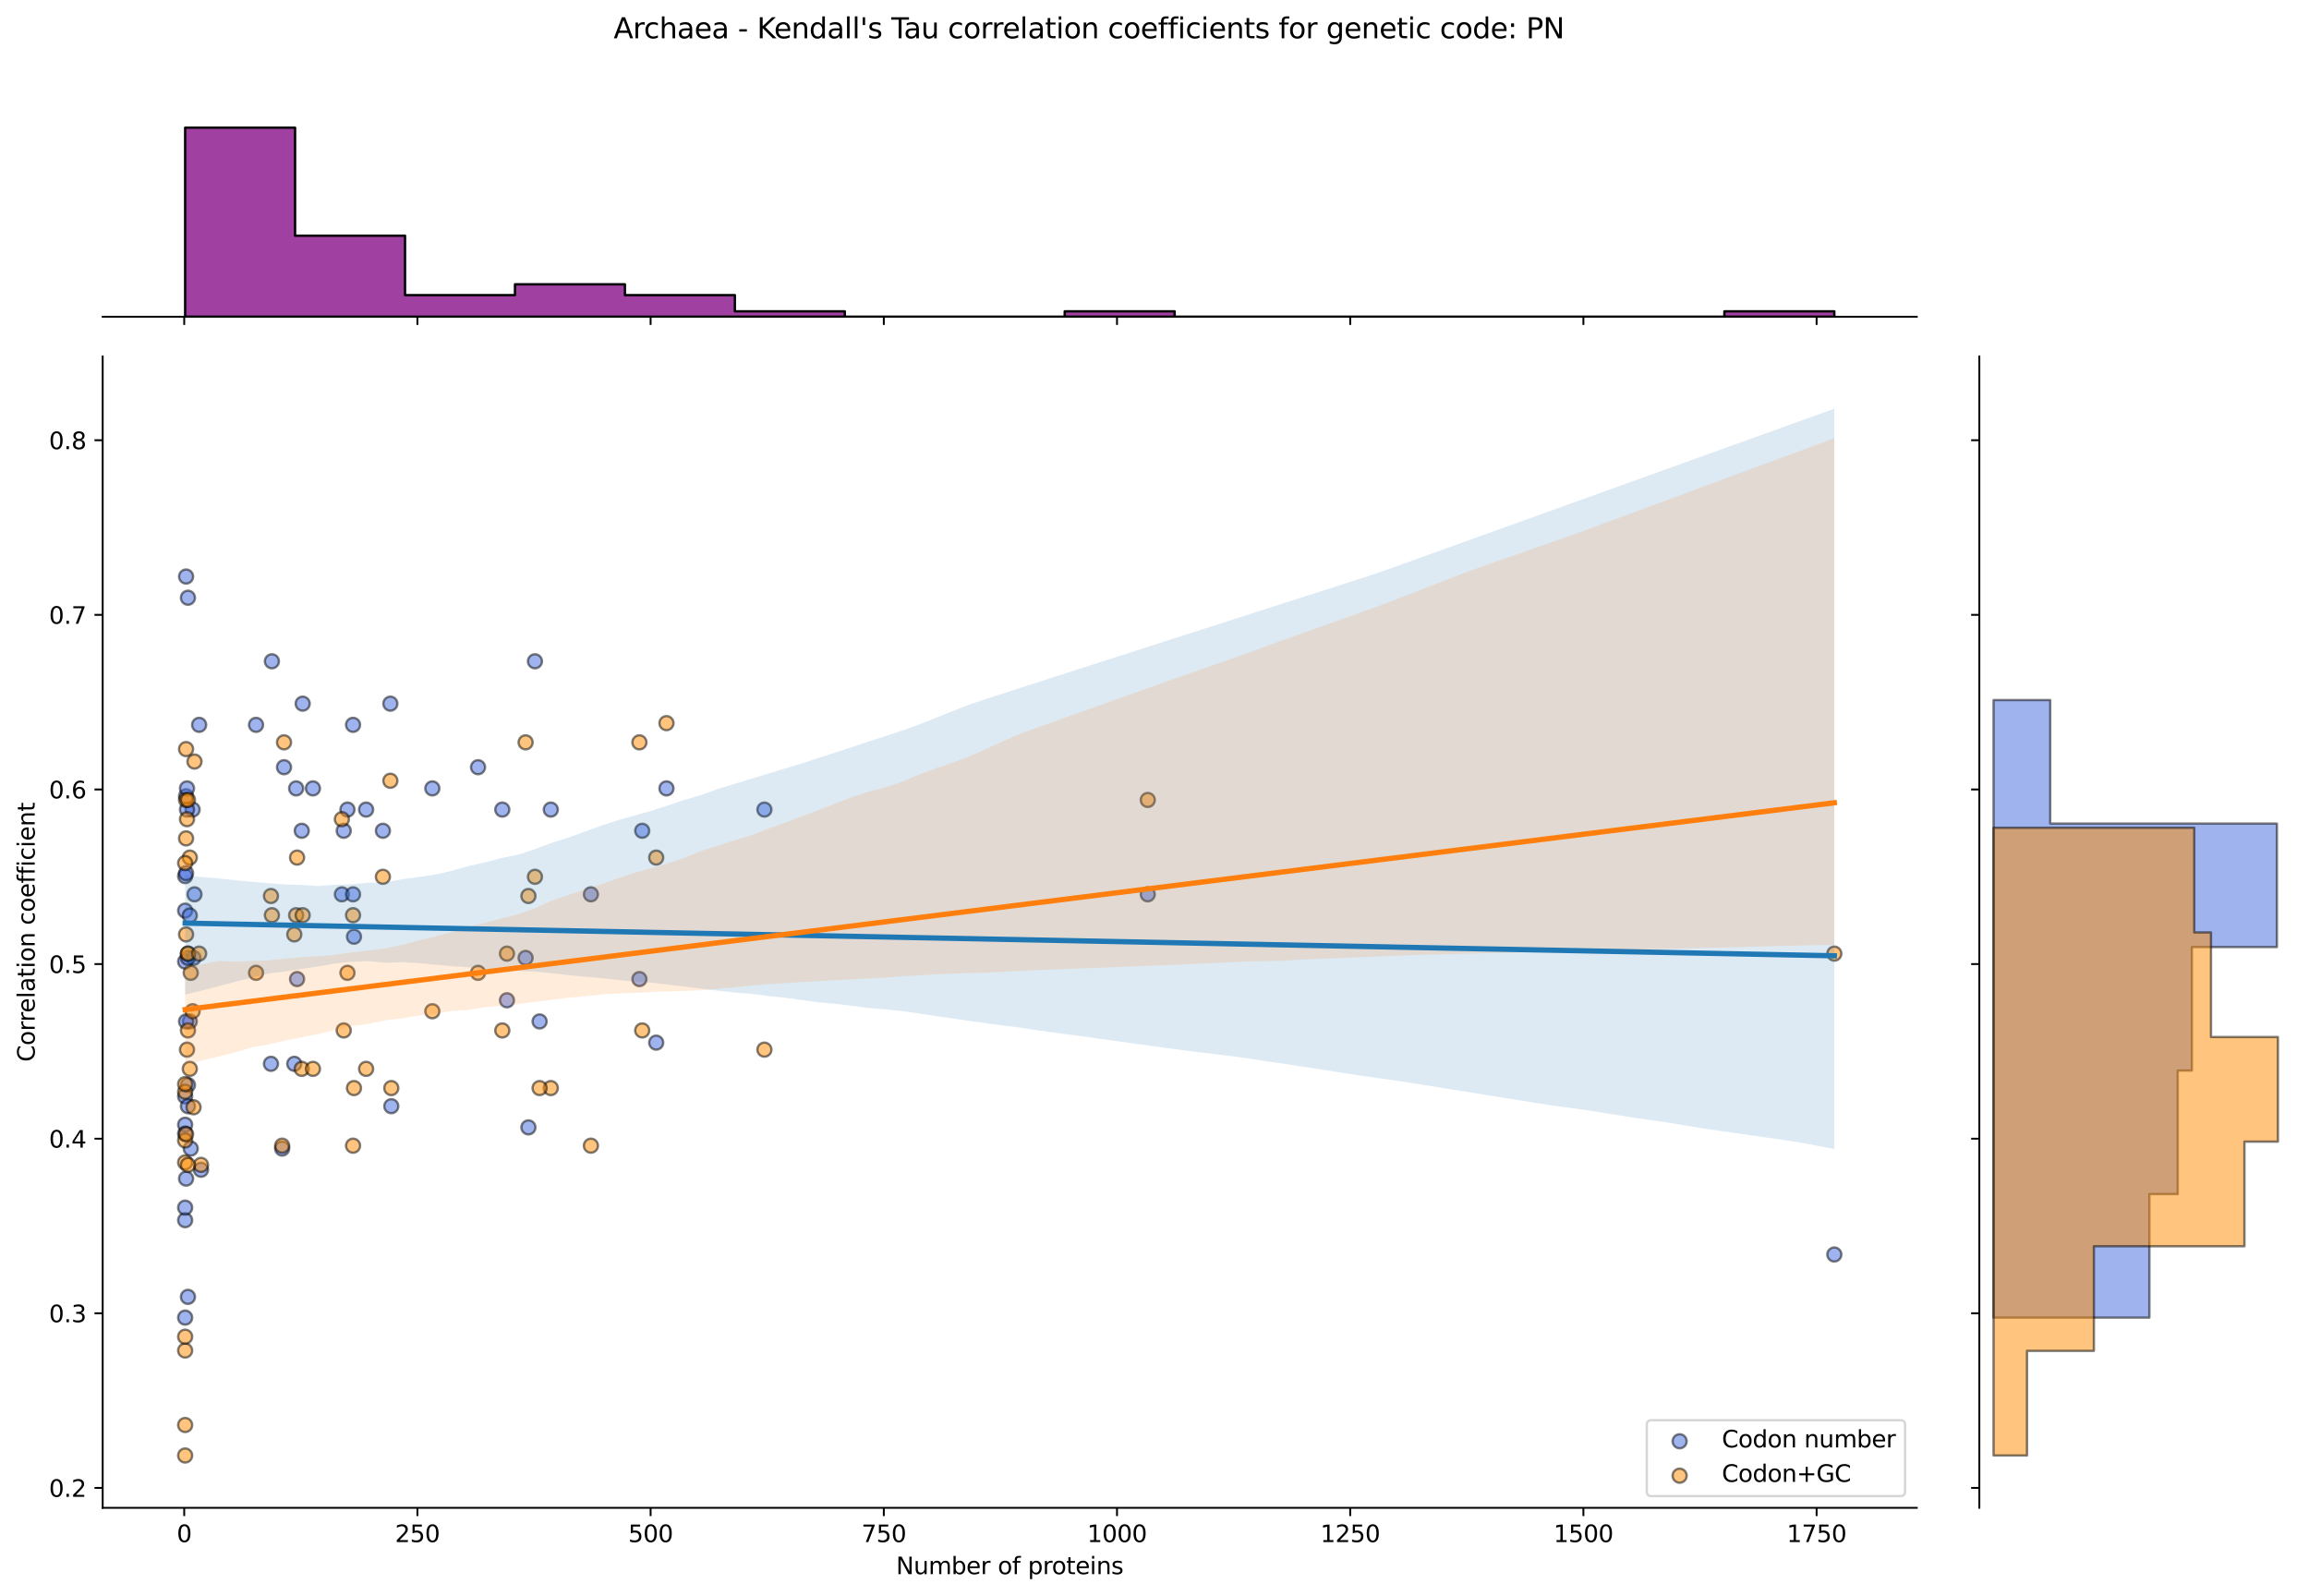<?xml version="1.0" encoding="utf-8" standalone="no"?>
<!DOCTYPE svg PUBLIC "-//W3C//DTD SVG 1.1//EN"
  "http://www.w3.org/Graphics/SVG/1.1/DTD/svg11.dtd">
<svg xmlns:xlink="http://www.w3.org/1999/xlink" width="984.456pt" height="680.423pt" viewBox="0 0 984.456 680.423" xmlns="http://www.w3.org/2000/svg" version="1.1">
 <defs>
  <style type="text/css">*{stroke-linejoin: round; stroke-linecap: butt}</style>
 </defs>
 <g id="figure_1">
  <g id="patch_1">
   <path d="M 0 680.423 
L 984.456 680.423 
L 984.456 0 
L 0 0 
z
" style="fill: #ffffff"/>
  </g>
  <g id="axes_1">
   <g id="patch_2">
    <path d="M 43.781 642.867 
L 817.232 642.867 
L 817.232 151.966 
L 43.781 151.966 
z
" style="fill: #ffffff"/>
   </g>
   <g id="PathCollection_1">
    <defs>
     <path id="m0bae181541" d="M 0 3 
C 0.796 3 1.559 2.684 2.121 2.121 
C 2.684 1.559 3 0.796 3 0 
C 3 -0.796 2.684 -1.559 2.121 -2.121 
C 1.559 -2.684 0.796 -3 0 -3 
C -0.796 -3 -1.559 -2.684 -2.121 -2.121 
C -2.684 -1.559 -3 -0.796 -3 0 
C -3 0.796 -2.684 1.559 -2.121 2.121 
C -1.559 2.684 -0.796 3 0 3 
z
" style="stroke: #000000; stroke-opacity: 0.5"/>
    </defs>
    <g clip-path="url(#p28cbd63ed5)">
     <use xlink:href="#m0bae181541" x="125.469" y="453.561" style="fill: #4169e1; fill-opacity: 0.5; stroke: #000000; stroke-opacity: 0.5"/>
     <use xlink:href="#m0bae181541" x="203.817" y="327.102" style="fill: #4169e1; fill-opacity: 0.5; stroke: #000000; stroke-opacity: 0.5"/>
     <use xlink:href="#m0bae181541" x="109.163" y="309.037" style="fill: #4169e1; fill-opacity: 0.5; stroke: #000000; stroke-opacity: 0.5"/>
     <use xlink:href="#m0bae181541" x="115.527" y="453.561" style="fill: #4169e1; fill-opacity: 0.5; stroke: #000000; stroke-opacity: 0.5"/>
     <use xlink:href="#m0bae181541" x="184.329" y="336.135" style="fill: #4169e1; fill-opacity: 0.5; stroke: #000000; stroke-opacity: 0.5"/>
     <use xlink:href="#m0bae181541" x="80.927" y="435.496" style="fill: #4169e1; fill-opacity: 0.5; stroke: #000000; stroke-opacity: 0.5"/>
     <use xlink:href="#m0bae181541" x="272.619" y="417.43" style="fill: #4169e1; fill-opacity: 0.5; stroke: #000000; stroke-opacity: 0.5"/>
     <use xlink:href="#m0bae181541" x="145.752" y="381.299" style="fill: #4169e1; fill-opacity: 0.5; stroke: #000000; stroke-opacity: 0.5"/>
     <use xlink:href="#m0bae181541" x="80.131" y="254.84" style="fill: #4169e1; fill-opacity: 0.5; stroke: #000000; stroke-opacity: 0.5"/>
     <use xlink:href="#m0bae181541" x="78.938" y="561.758" style="fill: #4169e1; fill-opacity: 0.5; stroke: #000000; stroke-opacity: 0.5"/>
     <use xlink:href="#m0bae181541" x="79.336" y="502.502" style="fill: #4169e1; fill-opacity: 0.5; stroke: #000000; stroke-opacity: 0.5"/>
     <use xlink:href="#m0bae181541" x="273.812" y="354.201" style="fill: #4169e1; fill-opacity: 0.5; stroke: #000000; stroke-opacity: 0.5"/>
     <use xlink:href="#m0bae181541" x="78.938" y="409.966" style="fill: #4169e1; fill-opacity: 0.5; stroke: #000000; stroke-opacity: 0.5"/>
     <use xlink:href="#m0bae181541" x="120.299" y="489.692" style="fill: #4169e1; fill-opacity: 0.5; stroke: #000000; stroke-opacity: 0.5"/>
     <use xlink:href="#m0bae181541" x="81.324" y="489.692" style="fill: #4169e1; fill-opacity: 0.5; stroke: #000000; stroke-opacity: 0.5"/>
     <use xlink:href="#m0bae181541" x="126.265" y="336.135" style="fill: #4169e1; fill-opacity: 0.5; stroke: #000000; stroke-opacity: 0.5"/>
     <use xlink:href="#m0bae181541" x="126.662" y="417.43" style="fill: #4169e1; fill-opacity: 0.5; stroke: #000000; stroke-opacity: 0.5"/>
     <use xlink:href="#m0bae181541" x="163.251" y="354.201" style="fill: #4169e1; fill-opacity: 0.5; stroke: #000000; stroke-opacity: 0.5"/>
     <use xlink:href="#m0bae181541" x="82.12" y="345.168" style="fill: #4169e1; fill-opacity: 0.5; stroke: #000000; stroke-opacity: 0.5"/>
     <use xlink:href="#m0bae181541" x="782.075" y="534.856" style="fill: #4169e1; fill-opacity: 0.5; stroke: #000000; stroke-opacity: 0.5"/>
     <use xlink:href="#m0bae181541" x="79.734" y="345.168" style="fill: #4169e1; fill-opacity: 0.5; stroke: #000000; stroke-opacity: 0.5"/>
     <use xlink:href="#m0bae181541" x="121.095" y="327.102" style="fill: #4169e1; fill-opacity: 0.5; stroke: #000000; stroke-opacity: 0.5"/>
     <use xlink:href="#m0bae181541" x="128.651" y="354.201" style="fill: #4169e1; fill-opacity: 0.5; stroke: #000000; stroke-opacity: 0.5"/>
     <use xlink:href="#m0bae181541" x="225.292" y="480.66" style="fill: #4169e1; fill-opacity: 0.5; stroke: #000000; stroke-opacity: 0.5"/>
     <use xlink:href="#m0bae181541" x="79.336" y="245.807" style="fill: #4169e1; fill-opacity: 0.5; stroke: #000000; stroke-opacity: 0.5"/>
     <use xlink:href="#m0bae181541" x="325.911" y="345.168" style="fill: #4169e1; fill-opacity: 0.5; stroke: #000000; stroke-opacity: 0.5"/>
     <use xlink:href="#m0bae181541" x="234.837" y="345.168" style="fill: #4169e1; fill-opacity: 0.5; stroke: #000000; stroke-opacity: 0.5"/>
     <use xlink:href="#m0bae181541" x="78.938" y="373.535" style="fill: #4169e1; fill-opacity: 0.5; stroke: #000000; stroke-opacity: 0.5"/>
     <use xlink:href="#m0bae181541" x="79.336" y="435.496" style="fill: #4169e1; fill-opacity: 0.5; stroke: #000000; stroke-opacity: 0.5"/>
     <use xlink:href="#m0bae181541" x="115.924" y="281.938" style="fill: #4169e1; fill-opacity: 0.5; stroke: #000000; stroke-opacity: 0.5"/>
     <use xlink:href="#m0bae181541" x="78.938" y="388.247" style="fill: #4169e1; fill-opacity: 0.5; stroke: #000000; stroke-opacity: 0.5"/>
     <use xlink:href="#m0bae181541" x="80.927" y="390.332" style="fill: #4169e1; fill-opacity: 0.5; stroke: #000000; stroke-opacity: 0.5"/>
     <use xlink:href="#m0bae181541" x="146.547" y="354.201" style="fill: #4169e1; fill-opacity: 0.5; stroke: #000000; stroke-opacity: 0.5"/>
     <use xlink:href="#m0bae181541" x="279.778" y="444.528" style="fill: #4169e1; fill-opacity: 0.5; stroke: #000000; stroke-opacity: 0.5"/>
     <use xlink:href="#m0bae181541" x="150.922" y="399.364" style="fill: #4169e1; fill-opacity: 0.5; stroke: #000000; stroke-opacity: 0.5"/>
     <use xlink:href="#m0bae181541" x="284.152" y="336.135" style="fill: #4169e1; fill-opacity: 0.5; stroke: #000000; stroke-opacity: 0.5"/>
     <use xlink:href="#m0bae181541" x="80.131" y="462.594" style="fill: #4169e1; fill-opacity: 0.5; stroke: #000000; stroke-opacity: 0.5"/>
     <use xlink:href="#m0bae181541" x="214.157" y="345.168" style="fill: #4169e1; fill-opacity: 0.5; stroke: #000000; stroke-opacity: 0.5"/>
     <use xlink:href="#m0bae181541" x="150.524" y="309.037" style="fill: #4169e1; fill-opacity: 0.5; stroke: #000000; stroke-opacity: 0.5"/>
     <use xlink:href="#m0bae181541" x="78.938" y="467.444" style="fill: #4169e1; fill-opacity: 0.5; stroke: #000000; stroke-opacity: 0.5"/>
     <use xlink:href="#m0bae181541" x="82.517" y="408.397" style="fill: #4169e1; fill-opacity: 0.5; stroke: #000000; stroke-opacity: 0.5"/>
     <use xlink:href="#m0bae181541" x="489.366" y="381.299" style="fill: #4169e1; fill-opacity: 0.5; stroke: #000000; stroke-opacity: 0.5"/>
     <use xlink:href="#m0bae181541" x="228.076" y="281.938" style="fill: #4169e1; fill-opacity: 0.5; stroke: #000000; stroke-opacity: 0.5"/>
     <use xlink:href="#m0bae181541" x="230.065" y="435.496" style="fill: #4169e1; fill-opacity: 0.5; stroke: #000000; stroke-opacity: 0.5"/>
     <use xlink:href="#m0bae181541" x="80.131" y="408.397" style="fill: #4169e1; fill-opacity: 0.5; stroke: #000000; stroke-opacity: 0.5"/>
     <use xlink:href="#m0bae181541" x="251.938" y="381.299" style="fill: #4169e1; fill-opacity: 0.5; stroke: #000000; stroke-opacity: 0.5"/>
     <use xlink:href="#m0bae181541" x="79.336" y="339.482" style="fill: #4169e1; fill-opacity: 0.5; stroke: #000000; stroke-opacity: 0.5"/>
     <use xlink:href="#m0bae181541" x="82.915" y="381.299" style="fill: #4169e1; fill-opacity: 0.5; stroke: #000000; stroke-opacity: 0.5"/>
     <use xlink:href="#m0bae181541" x="133.423" y="336.135" style="fill: #4169e1; fill-opacity: 0.5; stroke: #000000; stroke-opacity: 0.5"/>
     <use xlink:href="#m0bae181541" x="129.049" y="300.004" style="fill: #4169e1; fill-opacity: 0.5; stroke: #000000; stroke-opacity: 0.5"/>
     <use xlink:href="#m0bae181541" x="156.092" y="345.168" style="fill: #4169e1; fill-opacity: 0.5; stroke: #000000; stroke-opacity: 0.5"/>
     <use xlink:href="#m0bae181541" x="224.099" y="408.397" style="fill: #4169e1; fill-opacity: 0.5; stroke: #000000; stroke-opacity: 0.5"/>
     <use xlink:href="#m0bae181541" x="85.699" y="498.725" style="fill: #4169e1; fill-opacity: 0.5; stroke: #000000; stroke-opacity: 0.5"/>
     <use xlink:href="#m0bae181541" x="80.131" y="552.922" style="fill: #4169e1; fill-opacity: 0.5; stroke: #000000; stroke-opacity: 0.5"/>
     <use xlink:href="#m0bae181541" x="80.131" y="471.627" style="fill: #4169e1; fill-opacity: 0.5; stroke: #000000; stroke-opacity: 0.5"/>
     <use xlink:href="#m0bae181541" x="79.336" y="372.266" style="fill: #4169e1; fill-opacity: 0.5; stroke: #000000; stroke-opacity: 0.5"/>
     <use xlink:href="#m0bae181541" x="166.83" y="471.627" style="fill: #4169e1; fill-opacity: 0.5; stroke: #000000; stroke-opacity: 0.5"/>
     <use xlink:href="#m0bae181541" x="78.938" y="479.528" style="fill: #4169e1; fill-opacity: 0.5; stroke: #000000; stroke-opacity: 0.5"/>
     <use xlink:href="#m0bae181541" x="216.145" y="426.463" style="fill: #4169e1; fill-opacity: 0.5; stroke: #000000; stroke-opacity: 0.5"/>
     <use xlink:href="#m0bae181541" x="84.904" y="309.037" style="fill: #4169e1; fill-opacity: 0.5; stroke: #000000; stroke-opacity: 0.5"/>
     <use xlink:href="#m0bae181541" x="150.524" y="381.299" style="fill: #4169e1; fill-opacity: 0.5; stroke: #000000; stroke-opacity: 0.5"/>
     <use xlink:href="#m0bae181541" x="78.938" y="483.31" style="fill: #4169e1; fill-opacity: 0.5; stroke: #000000; stroke-opacity: 0.5"/>
     <use xlink:href="#m0bae181541" x="79.734" y="336.135" style="fill: #4169e1; fill-opacity: 0.5; stroke: #000000; stroke-opacity: 0.5"/>
     <use xlink:href="#m0bae181541" x="148.138" y="345.168" style="fill: #4169e1; fill-opacity: 0.5; stroke: #000000; stroke-opacity: 0.5"/>
     <use xlink:href="#m0bae181541" x="166.433" y="300.004" style="fill: #4169e1; fill-opacity: 0.5; stroke: #000000; stroke-opacity: 0.5"/>
     <use xlink:href="#m0bae181541" x="78.938" y="520.226" style="fill: #4169e1; fill-opacity: 0.5; stroke: #000000; stroke-opacity: 0.5"/>
     <use xlink:href="#m0bae181541" x="78.938" y="514.874" style="fill: #4169e1; fill-opacity: 0.5; stroke: #000000; stroke-opacity: 0.5"/>
    </g>
   </g>
   <g id="PathCollection_2">
    <defs>
     <path id="me159bb1ce8" d="M 0 3 
C 0.796 3 1.559 2.684 2.121 2.121 
C 2.684 1.559 3 0.796 3 0 
C 3 -0.796 2.684 -1.559 2.121 -2.121 
C 1.559 -2.684 0.796 -3 0 -3 
C -0.796 -3 -1.559 -2.684 -2.121 -2.121 
C -2.684 -1.559 -3 -0.796 -3 0 
C -3 0.796 -2.684 1.559 -2.121 2.121 
C -1.559 2.684 -0.796 3 0 3 
z
" style="stroke: #000000; stroke-opacity: 0.5"/>
    </defs>
    <g clip-path="url(#p28cbd63ed5)">
     <use xlink:href="#me159bb1ce8" x="125.469" y="398.389" style="fill: #ff8c00; fill-opacity: 0.5; stroke: #000000; stroke-opacity: 0.5"/>
     <use xlink:href="#me159bb1ce8" x="203.817" y="414.766" style="fill: #ff8c00; fill-opacity: 0.5; stroke: #000000; stroke-opacity: 0.5"/>
     <use xlink:href="#me159bb1ce8" x="109.163" y="414.766" style="fill: #ff8c00; fill-opacity: 0.5; stroke: #000000; stroke-opacity: 0.5"/>
     <use xlink:href="#me159bb1ce8" x="115.527" y="382.011" style="fill: #ff8c00; fill-opacity: 0.5; stroke: #000000; stroke-opacity: 0.5"/>
     <use xlink:href="#me159bb1ce8" x="184.329" y="431.144" style="fill: #ff8c00; fill-opacity: 0.5; stroke: #000000; stroke-opacity: 0.5"/>
     <use xlink:href="#me159bb1ce8" x="80.927" y="365.634" style="fill: #ff8c00; fill-opacity: 0.5; stroke: #000000; stroke-opacity: 0.5"/>
     <use xlink:href="#me159bb1ce8" x="272.619" y="316.502" style="fill: #ff8c00; fill-opacity: 0.5; stroke: #000000; stroke-opacity: 0.5"/>
     <use xlink:href="#me159bb1ce8" x="145.752" y="349.257" style="fill: #ff8c00; fill-opacity: 0.5; stroke: #000000; stroke-opacity: 0.5"/>
     <use xlink:href="#me159bb1ce8" x="80.131" y="439.332" style="fill: #ff8c00; fill-opacity: 0.5; stroke: #000000; stroke-opacity: 0.5"/>
     <use xlink:href="#me159bb1ce8" x="78.938" y="486.239" style="fill: #ff8c00; fill-opacity: 0.5; stroke: #000000; stroke-opacity: 0.5"/>
     <use xlink:href="#me159bb1ce8" x="79.336" y="483.581" style="fill: #ff8c00; fill-opacity: 0.5; stroke: #000000; stroke-opacity: 0.5"/>
     <use xlink:href="#me159bb1ce8" x="273.812" y="439.332" style="fill: #ff8c00; fill-opacity: 0.5; stroke: #000000; stroke-opacity: 0.5"/>
     <use xlink:href="#me159bb1ce8" x="78.938" y="495.61" style="fill: #ff8c00; fill-opacity: 0.5; stroke: #000000; stroke-opacity: 0.5"/>
     <use xlink:href="#me159bb1ce8" x="120.299" y="488.465" style="fill: #ff8c00; fill-opacity: 0.5; stroke: #000000; stroke-opacity: 0.5"/>
     <use xlink:href="#me159bb1ce8" x="81.324" y="414.766" style="fill: #ff8c00; fill-opacity: 0.5; stroke: #000000; stroke-opacity: 0.5"/>
     <use xlink:href="#me159bb1ce8" x="126.265" y="390.2" style="fill: #ff8c00; fill-opacity: 0.5; stroke: #000000; stroke-opacity: 0.5"/>
     <use xlink:href="#me159bb1ce8" x="126.662" y="365.634" style="fill: #ff8c00; fill-opacity: 0.5; stroke: #000000; stroke-opacity: 0.5"/>
     <use xlink:href="#me159bb1ce8" x="163.251" y="373.823" style="fill: #ff8c00; fill-opacity: 0.5; stroke: #000000; stroke-opacity: 0.5"/>
     <use xlink:href="#me159bb1ce8" x="82.12" y="431.144" style="fill: #ff8c00; fill-opacity: 0.5; stroke: #000000; stroke-opacity: 0.5"/>
     <use xlink:href="#me159bb1ce8" x="782.075" y="406.578" style="fill: #ff8c00; fill-opacity: 0.5; stroke: #000000; stroke-opacity: 0.5"/>
     <use xlink:href="#me159bb1ce8" x="79.734" y="349.257" style="fill: #ff8c00; fill-opacity: 0.5; stroke: #000000; stroke-opacity: 0.5"/>
     <use xlink:href="#me159bb1ce8" x="121.095" y="316.502" style="fill: #ff8c00; fill-opacity: 0.5; stroke: #000000; stroke-opacity: 0.5"/>
     <use xlink:href="#me159bb1ce8" x="128.651" y="455.71" style="fill: #ff8c00; fill-opacity: 0.5; stroke: #000000; stroke-opacity: 0.5"/>
     <use xlink:href="#me159bb1ce8" x="225.292" y="382.011" style="fill: #ff8c00; fill-opacity: 0.5; stroke: #000000; stroke-opacity: 0.5"/>
     <use xlink:href="#me159bb1ce8" x="79.336" y="341.068" style="fill: #ff8c00; fill-opacity: 0.5; stroke: #000000; stroke-opacity: 0.5"/>
     <use xlink:href="#me159bb1ce8" x="325.911" y="447.521" style="fill: #ff8c00; fill-opacity: 0.5; stroke: #000000; stroke-opacity: 0.5"/>
     <use xlink:href="#me159bb1ce8" x="234.837" y="463.899" style="fill: #ff8c00; fill-opacity: 0.5; stroke: #000000; stroke-opacity: 0.5"/>
     <use xlink:href="#me159bb1ce8" x="78.938" y="465.474" style="fill: #ff8c00; fill-opacity: 0.5; stroke: #000000; stroke-opacity: 0.5"/>
     <use xlink:href="#me159bb1ce8" x="79.336" y="398.389" style="fill: #ff8c00; fill-opacity: 0.5; stroke: #000000; stroke-opacity: 0.5"/>
     <use xlink:href="#me159bb1ce8" x="115.924" y="390.2" style="fill: #ff8c00; fill-opacity: 0.5; stroke: #000000; stroke-opacity: 0.5"/>
     <use xlink:href="#me159bb1ce8" x="78.938" y="462.204" style="fill: #ff8c00; fill-opacity: 0.5; stroke: #000000; stroke-opacity: 0.5"/>
     <use xlink:href="#me159bb1ce8" x="80.927" y="455.71" style="fill: #ff8c00; fill-opacity: 0.5; stroke: #000000; stroke-opacity: 0.5"/>
     <use xlink:href="#me159bb1ce8" x="146.547" y="439.332" style="fill: #ff8c00; fill-opacity: 0.5; stroke: #000000; stroke-opacity: 0.5"/>
     <use xlink:href="#me159bb1ce8" x="279.778" y="365.634" style="fill: #ff8c00; fill-opacity: 0.5; stroke: #000000; stroke-opacity: 0.5"/>
     <use xlink:href="#me159bb1ce8" x="150.922" y="463.899" style="fill: #ff8c00; fill-opacity: 0.5; stroke: #000000; stroke-opacity: 0.5"/>
     <use xlink:href="#me159bb1ce8" x="284.152" y="308.313" style="fill: #ff8c00; fill-opacity: 0.5; stroke: #000000; stroke-opacity: 0.5"/>
     <use xlink:href="#me159bb1ce8" x="80.131" y="406.578" style="fill: #ff8c00; fill-opacity: 0.5; stroke: #000000; stroke-opacity: 0.5"/>
     <use xlink:href="#me159bb1ce8" x="214.157" y="439.332" style="fill: #ff8c00; fill-opacity: 0.5; stroke: #000000; stroke-opacity: 0.5"/>
     <use xlink:href="#me159bb1ce8" x="150.524" y="390.2" style="fill: #ff8c00; fill-opacity: 0.5; stroke: #000000; stroke-opacity: 0.5"/>
     <use xlink:href="#me159bb1ce8" x="78.938" y="575.792" style="fill: #ff8c00; fill-opacity: 0.5; stroke: #000000; stroke-opacity: 0.5"/>
     <use xlink:href="#me159bb1ce8" x="82.517" y="472.087" style="fill: #ff8c00; fill-opacity: 0.5; stroke: #000000; stroke-opacity: 0.5"/>
     <use xlink:href="#me159bb1ce8" x="489.366" y="341.068" style="fill: #ff8c00; fill-opacity: 0.5; stroke: #000000; stroke-opacity: 0.5"/>
     <use xlink:href="#me159bb1ce8" x="228.076" y="373.823" style="fill: #ff8c00; fill-opacity: 0.5; stroke: #000000; stroke-opacity: 0.5"/>
     <use xlink:href="#me159bb1ce8" x="230.065" y="463.899" style="fill: #ff8c00; fill-opacity: 0.5; stroke: #000000; stroke-opacity: 0.5"/>
     <use xlink:href="#me159bb1ce8" x="80.131" y="341.068" style="fill: #ff8c00; fill-opacity: 0.5; stroke: #000000; stroke-opacity: 0.5"/>
     <use xlink:href="#me159bb1ce8" x="251.938" y="488.465" style="fill: #ff8c00; fill-opacity: 0.5; stroke: #000000; stroke-opacity: 0.5"/>
     <use xlink:href="#me159bb1ce8" x="79.336" y="319.374" style="fill: #ff8c00; fill-opacity: 0.5; stroke: #000000; stroke-opacity: 0.5"/>
     <use xlink:href="#me159bb1ce8" x="82.915" y="324.69" style="fill: #ff8c00; fill-opacity: 0.5; stroke: #000000; stroke-opacity: 0.5"/>
     <use xlink:href="#me159bb1ce8" x="133.423" y="455.71" style="fill: #ff8c00; fill-opacity: 0.5; stroke: #000000; stroke-opacity: 0.5"/>
     <use xlink:href="#me159bb1ce8" x="129.049" y="390.2" style="fill: #ff8c00; fill-opacity: 0.5; stroke: #000000; stroke-opacity: 0.5"/>
     <use xlink:href="#me159bb1ce8" x="156.092" y="455.71" style="fill: #ff8c00; fill-opacity: 0.5; stroke: #000000; stroke-opacity: 0.5"/>
     <use xlink:href="#me159bb1ce8" x="224.099" y="316.502" style="fill: #ff8c00; fill-opacity: 0.5; stroke: #000000; stroke-opacity: 0.5"/>
     <use xlink:href="#me159bb1ce8" x="85.699" y="496.653" style="fill: #ff8c00; fill-opacity: 0.5; stroke: #000000; stroke-opacity: 0.5"/>
     <use xlink:href="#me159bb1ce8" x="80.131" y="496.653" style="fill: #ff8c00; fill-opacity: 0.5; stroke: #000000; stroke-opacity: 0.5"/>
     <use xlink:href="#me159bb1ce8" x="80.131" y="406.578" style="fill: #ff8c00; fill-opacity: 0.5; stroke: #000000; stroke-opacity: 0.5"/>
     <use xlink:href="#me159bb1ce8" x="79.336" y="357.445" style="fill: #ff8c00; fill-opacity: 0.5; stroke: #000000; stroke-opacity: 0.5"/>
     <use xlink:href="#me159bb1ce8" x="166.83" y="463.899" style="fill: #ff8c00; fill-opacity: 0.5; stroke: #000000; stroke-opacity: 0.5"/>
     <use xlink:href="#me159bb1ce8" x="78.938" y="620.553" style="fill: #ff8c00; fill-opacity: 0.5; stroke: #000000; stroke-opacity: 0.5"/>
     <use xlink:href="#me159bb1ce8" x="216.145" y="406.578" style="fill: #ff8c00; fill-opacity: 0.5; stroke: #000000; stroke-opacity: 0.5"/>
     <use xlink:href="#me159bb1ce8" x="84.904" y="406.578" style="fill: #ff8c00; fill-opacity: 0.5; stroke: #000000; stroke-opacity: 0.5"/>
     <use xlink:href="#me159bb1ce8" x="150.524" y="488.465" style="fill: #ff8c00; fill-opacity: 0.5; stroke: #000000; stroke-opacity: 0.5"/>
     <use xlink:href="#me159bb1ce8" x="78.938" y="569.906" style="fill: #ff8c00; fill-opacity: 0.5; stroke: #000000; stroke-opacity: 0.5"/>
     <use xlink:href="#me159bb1ce8" x="79.734" y="447.521" style="fill: #ff8c00; fill-opacity: 0.5; stroke: #000000; stroke-opacity: 0.5"/>
     <use xlink:href="#me159bb1ce8" x="148.138" y="414.766" style="fill: #ff8c00; fill-opacity: 0.5; stroke: #000000; stroke-opacity: 0.5"/>
     <use xlink:href="#me159bb1ce8" x="166.433" y="332.879" style="fill: #ff8c00; fill-opacity: 0.5; stroke: #000000; stroke-opacity: 0.5"/>
     <use xlink:href="#me159bb1ce8" x="78.938" y="607.556" style="fill: #ff8c00; fill-opacity: 0.5; stroke: #000000; stroke-opacity: 0.5"/>
     <use xlink:href="#me159bb1ce8" x="78.938" y="367.962" style="fill: #ff8c00; fill-opacity: 0.5; stroke: #000000; stroke-opacity: 0.5"/>
    </g>
   </g>
   <g id="PolyCollection_1">
    <path d="M 78.938 373.161 
L 78.938 424.025 
L 86.04 422.349 
L 93.143 420.475 
L 100.245 418.598 
L 107.348 416.847 
L 114.45 415.09 
L 121.552 414.185 
L 128.655 413.098 
L 135.757 412.032 
L 142.86 410.771 
L 149.962 410.054 
L 157.064 409.762 
L 164.167 410.452 
L 171.269 410.2 
L 178.372 410.599 
L 185.474 411.317 
L 192.576 411.93 
L 199.679 412.409 
L 206.781 413.11 
L 213.884 413.442 
L 220.986 414.022 
L 228.088 414.265 
L 235.191 414.92 
L 242.293 415.771 
L 249.396 416.418 
L 256.498 417.07 
L 263.6 417.836 
L 270.703 418.462 
L 277.805 418.992 
L 284.908 419.795 
L 292.01 420.678 
L 299.112 421.559 
L 306.215 422.401 
L 313.317 423.153 
L 320.419 423.72 
L 327.522 424.645 
L 334.624 425.393 
L 341.727 426.359 
L 348.829 427.322 
L 355.931 427.925 
L 363.034 428.812 
L 370.136 429.717 
L 377.239 430.312 
L 384.341 431.026 
L 391.443 432.032 
L 398.546 433.149 
L 405.648 434.144 
L 412.751 435.187 
L 419.853 436.164 
L 426.955 437.138 
L 434.058 438.015 
L 441.16 439.089 
L 448.263 440.065 
L 455.365 441.038 
L 462.467 441.933 
L 469.57 442.991 
L 476.672 443.974 
L 483.775 444.949 
L 490.877 445.923 
L 497.979 446.894 
L 505.082 447.866 
L 512.184 448.743 
L 519.287 449.572 
L 526.389 450.478 
L 533.491 451.452 
L 540.594 452.584 
L 547.696 453.58 
L 554.799 454.685 
L 561.901 455.738 
L 569.003 456.889 
L 576.106 457.968 
L 583.208 459.047 
L 590.31 460.013 
L 597.413 461.033 
L 604.515 462.17 
L 611.618 463.308 
L 618.72 464.445 
L 625.822 465.583 
L 632.925 466.721 
L 640.027 467.858 
L 647.13 468.996 
L 654.232 470.13 
L 661.334 471.256 
L 668.437 472.199 
L 675.539 473.188 
L 682.642 474.313 
L 689.744 475.438 
L 696.846 476.557 
L 703.949 477.579 
L 711.051 478.612 
L 718.154 479.791 
L 725.256 480.968 
L 732.358 482.014 
L 739.461 483.03 
L 746.563 484.044 
L 753.666 485.059 
L 760.768 486.073 
L 767.87 487.162 
L 774.973 488.525 
L 782.075 489.883 
L 782.075 174.279 
L 782.075 174.279 
L 774.973 176.811 
L 767.87 179.366 
L 760.768 181.922 
L 753.666 184.478 
L 746.563 187.034 
L 739.461 189.589 
L 732.358 192.145 
L 725.256 194.701 
L 718.154 197.256 
L 711.051 199.812 
L 703.949 202.368 
L 696.846 204.923 
L 689.744 207.479 
L 682.642 210.035 
L 675.539 212.591 
L 668.437 215.146 
L 661.334 217.702 
L 654.232 220.258 
L 647.13 222.813 
L 640.027 225.369 
L 632.925 227.925 
L 625.822 230.48 
L 618.72 233.036 
L 611.618 235.592 
L 604.515 238.148 
L 597.413 240.703 
L 590.31 243.259 
L 583.208 245.655 
L 576.106 247.937 
L 569.003 250.218 
L 561.901 252.5 
L 554.799 254.782 
L 547.696 257.063 
L 540.594 259.345 
L 533.491 261.627 
L 526.389 263.908 
L 519.287 266.19 
L 512.184 268.471 
L 505.082 270.753 
L 497.979 273.035 
L 490.877 275.316 
L 483.775 277.598 
L 476.672 279.88 
L 469.57 282.161 
L 462.467 284.443 
L 455.365 286.724 
L 448.263 289.006 
L 441.16 291.294 
L 434.058 293.587 
L 426.955 295.88 
L 419.853 298.173 
L 412.751 300.584 
L 405.648 303.406 
L 398.546 306.227 
L 391.443 309.049 
L 384.341 311.583 
L 377.239 313.91 
L 370.136 316.238 
L 363.034 318.566 
L 355.931 320.893 
L 348.829 323.221 
L 341.727 325.523 
L 334.624 327.677 
L 327.522 329.836 
L 320.419 332.002 
L 313.317 334.168 
L 306.215 336.334 
L 299.112 338.924 
L 292.01 340.956 
L 284.908 343.357 
L 277.805 345.68 
L 270.703 347.65 
L 263.6 349.627 
L 256.498 351.974 
L 249.396 354.552 
L 242.293 357.131 
L 235.191 359.379 
L 228.088 362.011 
L 220.986 364.355 
L 213.884 365.804 
L 206.781 367.668 
L 199.679 369.25 
L 192.576 371.281 
L 185.474 372.896 
L 178.372 373.919 
L 171.269 374.881 
L 164.167 376.255 
L 157.064 376.303 
L 149.962 377.031 
L 142.86 377.198 
L 135.757 377.782 
L 128.655 377.3 
L 121.552 377.094 
L 114.45 376.549 
L 107.348 375.953 
L 100.245 375.306 
L 93.143 374.533 
L 86.04 373.937 
L 78.938 373.161 
z
" clip-path="url(#p28cbd63ed5)" style="fill: #1f77b4; fill-opacity: 0.15"/>
   </g>
   <g id="PolyCollection_2">
    <path d="M 78.938 411.622 
L 78.938 454.043 
L 86.04 452.162 
L 93.143 450.439 
L 100.245 448.721 
L 107.348 446.536 
L 114.45 445.312 
L 121.552 443.651 
L 128.655 442.251 
L 135.757 440.843 
L 142.86 439.125 
L 149.962 437.458 
L 157.064 436.522 
L 164.167 435.041 
L 171.269 434.164 
L 178.372 432.991 
L 185.474 432.15 
L 192.576 431.03 
L 199.679 430.575 
L 206.781 429.405 
L 213.884 428.856 
L 220.986 428.071 
L 228.088 427.155 
L 235.191 426.278 
L 242.293 425.401 
L 249.396 424.737 
L 256.498 423.977 
L 263.6 423.533 
L 270.703 423.331 
L 277.805 422.901 
L 284.908 422.687 
L 292.01 422.484 
L 299.112 422.207 
L 306.215 421.556 
L 313.317 420.886 
L 320.419 420.215 
L 327.522 419.603 
L 334.624 419.163 
L 341.727 418.752 
L 348.829 418.313 
L 355.931 417.901 
L 363.034 417.549 
L 370.136 417.192 
L 377.239 416.834 
L 384.341 416.231 
L 391.443 415.857 
L 398.546 415.423 
L 405.648 415.136 
L 412.751 414.858 
L 419.853 414.704 
L 426.955 414.352 
L 434.058 413.997 
L 441.16 413.702 
L 448.263 413.419 
L 455.365 413.136 
L 462.467 412.852 
L 469.57 412.565 
L 476.672 412.275 
L 483.775 411.985 
L 490.877 411.694 
L 497.979 411.484 
L 505.082 411.114 
L 512.184 410.831 
L 519.287 410.542 
L 526.389 410.178 
L 533.491 409.907 
L 540.594 409.771 
L 547.696 409.614 
L 554.799 409.124 
L 561.901 408.845 
L 569.003 408.566 
L 576.106 408.283 
L 583.208 407.997 
L 590.31 407.711 
L 597.413 407.426 
L 604.515 407.14 
L 611.618 406.954 
L 618.72 406.781 
L 625.822 406.608 
L 632.925 406.435 
L 640.027 406.263 
L 647.13 406.09 
L 654.232 405.917 
L 661.334 405.743 
L 668.437 405.57 
L 675.539 405.397 
L 682.642 405.223 
L 689.744 405.049 
L 696.846 404.874 
L 703.949 404.699 
L 711.051 404.524 
L 718.154 404.35 
L 725.256 404.202 
L 732.358 404.01 
L 739.461 403.837 
L 746.563 403.663 
L 753.666 403.49 
L 760.768 403.248 
L 767.87 403.148 
L 774.973 402.979 
L 782.075 402.865 
L 782.075 186.809 
L 782.075 186.809 
L 774.973 189.436 
L 767.87 192.063 
L 760.768 194.69 
L 753.666 197.317 
L 746.563 199.944 
L 739.461 202.572 
L 732.358 205.199 
L 725.256 207.826 
L 718.154 210.453 
L 711.051 213.08 
L 703.949 215.707 
L 696.846 218.334 
L 689.744 220.961 
L 682.642 223.591 
L 675.539 226.225 
L 668.437 228.741 
L 661.334 231.229 
L 654.232 233.717 
L 647.13 236.204 
L 640.027 238.692 
L 632.925 241.18 
L 625.822 243.668 
L 618.72 246.402 
L 611.618 249.166 
L 604.515 251.93 
L 597.413 254.694 
L 590.31 257.46 
L 583.208 259.996 
L 576.106 262.529 
L 569.003 265.062 
L 561.901 267.595 
L 554.799 270.128 
L 547.696 272.66 
L 540.594 275.215 
L 533.491 277.877 
L 526.389 280.367 
L 519.287 282.856 
L 512.184 285.346 
L 505.082 287.835 
L 497.979 290.359 
L 490.877 292.886 
L 483.775 295.413 
L 476.672 297.94 
L 469.57 300.467 
L 462.467 302.993 
L 455.365 305.52 
L 448.263 308.047 
L 441.16 310.574 
L 434.058 313.214 
L 426.955 316.382 
L 419.853 319.551 
L 412.751 322.732 
L 405.648 325.318 
L 398.546 327.762 
L 391.443 330.402 
L 384.341 333.377 
L 377.239 335.737 
L 370.136 337.592 
L 363.034 339.91 
L 355.931 342.659 
L 348.829 345.472 
L 341.727 348.031 
L 334.624 350.794 
L 327.522 353.27 
L 320.419 356.116 
L 313.317 358.209 
L 306.215 360.551 
L 299.112 362.679 
L 292.01 365.601 
L 284.908 368.069 
L 277.805 370.105 
L 270.703 372.078 
L 263.6 374.45 
L 256.498 376.965 
L 249.396 379.181 
L 242.293 381.575 
L 235.191 383.974 
L 228.088 387.287 
L 220.986 389.712 
L 213.884 391.573 
L 206.781 393.45 
L 199.679 395.096 
L 192.576 397.362 
L 185.474 399.271 
L 178.372 400.997 
L 171.269 402.84 
L 164.167 404.391 
L 157.064 405.253 
L 149.962 406.055 
L 142.86 407.109 
L 135.757 407.682 
L 128.655 408.099 
L 121.552 408.744 
L 114.45 409.375 
L 107.348 409.665 
L 100.245 410.004 
L 93.143 409.647 
L 86.04 411.214 
L 78.938 411.622 
z
" clip-path="url(#p28cbd63ed5)" style="fill: #ff7f0e; fill-opacity: 0.15"/>
   </g>
   <g id="matplotlib.axis_1">
    <g id="xtick_1">
     <g id="line2d_1">
      <defs>
       <path id="m51493b6e39" d="M 0 0 
L 0 3.5 
" style="stroke: #000000; stroke-width: 0.8"/>
      </defs>
      <g>
       <use xlink:href="#m51493b6e39" x="78.54" y="642.867" style="stroke: #000000; stroke-width: 0.8"/>
      </g>
     </g>
     <g id="text_1">
      <!-- 0 -->
      <g transform="translate(75.359 657.465) scale(0.1 -0.1)">
       <defs>
        <path id="DejaVuSans-30" d="M 2034 4250 
Q 1547 4250 1301 3770 
Q 1056 3291 1056 2328 
Q 1056 1369 1301 889 
Q 1547 409 2034 409 
Q 2525 409 2770 889 
Q 3016 1369 3016 2328 
Q 3016 3291 2770 3770 
Q 2525 4250 2034 4250 
z
M 2034 4750 
Q 2819 4750 3233 4129 
Q 3647 3509 3647 2328 
Q 3647 1150 3233 529 
Q 2819 -91 2034 -91 
Q 1250 -91 836 529 
Q 422 1150 422 2328 
Q 422 3509 836 4129 
Q 1250 4750 2034 4750 
z
" transform="scale(0.016)"/>
       </defs>
       <use xlink:href="#DejaVuSans-30"/>
      </g>
     </g>
    </g>
    <g id="xtick_2">
     <g id="line2d_2">
      <g>
       <use xlink:href="#m51493b6e39" x="177.966" y="642.867" style="stroke: #000000; stroke-width: 0.8"/>
      </g>
     </g>
     <g id="text_2">
      <!-- 250 -->
      <g transform="translate(168.422 657.465) scale(0.1 -0.1)">
       <defs>
        <path id="DejaVuSans-32" d="M 1228 531 
L 3431 531 
L 3431 0 
L 469 0 
L 469 531 
Q 828 903 1448 1529 
Q 2069 2156 2228 2338 
Q 2531 2678 2651 2914 
Q 2772 3150 2772 3378 
Q 2772 3750 2511 3984 
Q 2250 4219 1831 4219 
Q 1534 4219 1204 4116 
Q 875 4013 500 3803 
L 500 4441 
Q 881 4594 1212 4672 
Q 1544 4750 1819 4750 
Q 2544 4750 2975 4387 
Q 3406 4025 3406 3419 
Q 3406 3131 3298 2873 
Q 3191 2616 2906 2266 
Q 2828 2175 2409 1742 
Q 1991 1309 1228 531 
z
" transform="scale(0.016)"/>
        <path id="DejaVuSans-35" d="M 691 4666 
L 3169 4666 
L 3169 4134 
L 1269 4134 
L 1269 2991 
Q 1406 3038 1543 3061 
Q 1681 3084 1819 3084 
Q 2600 3084 3056 2656 
Q 3513 2228 3513 1497 
Q 3513 744 3044 326 
Q 2575 -91 1722 -91 
Q 1428 -91 1123 -41 
Q 819 9 494 109 
L 494 744 
Q 775 591 1075 516 
Q 1375 441 1709 441 
Q 2250 441 2565 725 
Q 2881 1009 2881 1497 
Q 2881 1984 2565 2268 
Q 2250 2553 1709 2553 
Q 1456 2553 1204 2497 
Q 953 2441 691 2322 
L 691 4666 
z
" transform="scale(0.016)"/>
       </defs>
       <use xlink:href="#DejaVuSans-32"/>
       <use xlink:href="#DejaVuSans-35" x="63.623"/>
       <use xlink:href="#DejaVuSans-30" x="127.246"/>
      </g>
     </g>
    </g>
    <g id="xtick_3">
     <g id="line2d_3">
      <g>
       <use xlink:href="#m51493b6e39" x="277.391" y="642.867" style="stroke: #000000; stroke-width: 0.8"/>
      </g>
     </g>
     <g id="text_3">
      <!-- 500 -->
      <g transform="translate(267.848 657.465) scale(0.1 -0.1)">
       <use xlink:href="#DejaVuSans-35"/>
       <use xlink:href="#DejaVuSans-30" x="63.623"/>
       <use xlink:href="#DejaVuSans-30" x="127.246"/>
      </g>
     </g>
    </g>
    <g id="xtick_4">
     <g id="line2d_4">
      <g>
       <use xlink:href="#m51493b6e39" x="376.817" y="642.867" style="stroke: #000000; stroke-width: 0.8"/>
      </g>
     </g>
     <g id="text_4">
      <!-- 750 -->
      <g transform="translate(367.273 657.465) scale(0.1 -0.1)">
       <defs>
        <path id="DejaVuSans-37" d="M 525 4666 
L 3525 4666 
L 3525 4397 
L 1831 0 
L 1172 0 
L 2766 4134 
L 525 4134 
L 525 4666 
z
" transform="scale(0.016)"/>
       </defs>
       <use xlink:href="#DejaVuSans-37"/>
       <use xlink:href="#DejaVuSans-35" x="63.623"/>
       <use xlink:href="#DejaVuSans-30" x="127.246"/>
      </g>
     </g>
    </g>
    <g id="xtick_5">
     <g id="line2d_5">
      <g>
       <use xlink:href="#m51493b6e39" x="476.242" y="642.867" style="stroke: #000000; stroke-width: 0.8"/>
      </g>
     </g>
     <g id="text_5">
      <!-- 1000 -->
      <g transform="translate(463.517 657.465) scale(0.1 -0.1)">
       <defs>
        <path id="DejaVuSans-31" d="M 794 531 
L 1825 531 
L 1825 4091 
L 703 3866 
L 703 4441 
L 1819 4666 
L 2450 4666 
L 2450 531 
L 3481 531 
L 3481 0 
L 794 0 
L 794 531 
z
" transform="scale(0.016)"/>
       </defs>
       <use xlink:href="#DejaVuSans-31"/>
       <use xlink:href="#DejaVuSans-30" x="63.623"/>
       <use xlink:href="#DejaVuSans-30" x="127.246"/>
       <use xlink:href="#DejaVuSans-30" x="190.869"/>
      </g>
     </g>
    </g>
    <g id="xtick_6">
     <g id="line2d_6">
      <g>
       <use xlink:href="#m51493b6e39" x="575.668" y="642.867" style="stroke: #000000; stroke-width: 0.8"/>
      </g>
     </g>
     <g id="text_6">
      <!-- 1250 -->
      <g transform="translate(562.943 657.465) scale(0.1 -0.1)">
       <use xlink:href="#DejaVuSans-31"/>
       <use xlink:href="#DejaVuSans-32" x="63.623"/>
       <use xlink:href="#DejaVuSans-35" x="127.246"/>
       <use xlink:href="#DejaVuSans-30" x="190.869"/>
      </g>
     </g>
    </g>
    <g id="xtick_7">
     <g id="line2d_7">
      <g>
       <use xlink:href="#m51493b6e39" x="675.093" y="642.867" style="stroke: #000000; stroke-width: 0.8"/>
      </g>
     </g>
     <g id="text_7">
      <!-- 1500 -->
      <g transform="translate(662.368 657.465) scale(0.1 -0.1)">
       <use xlink:href="#DejaVuSans-31"/>
       <use xlink:href="#DejaVuSans-35" x="63.623"/>
       <use xlink:href="#DejaVuSans-30" x="127.246"/>
       <use xlink:href="#DejaVuSans-30" x="190.869"/>
      </g>
     </g>
    </g>
    <g id="xtick_8">
     <g id="line2d_8">
      <g>
       <use xlink:href="#m51493b6e39" x="774.519" y="642.867" style="stroke: #000000; stroke-width: 0.8"/>
      </g>
     </g>
     <g id="text_8">
      <!-- 1750 -->
      <g transform="translate(761.794 657.465) scale(0.1 -0.1)">
       <use xlink:href="#DejaVuSans-31"/>
       <use xlink:href="#DejaVuSans-37" x="63.623"/>
       <use xlink:href="#DejaVuSans-35" x="127.246"/>
       <use xlink:href="#DejaVuSans-30" x="190.869"/>
      </g>
     </g>
    </g>
    <g id="text_9">
     <!-- Number of proteins -->
     <g transform="translate(382.047 671.143) scale(0.1 -0.1)">
      <defs>
       <path id="DejaVuSans-4e" d="M 628 4666 
L 1478 4666 
L 3547 763 
L 3547 4666 
L 4159 4666 
L 4159 0 
L 3309 0 
L 1241 3903 
L 1241 0 
L 628 0 
L 628 4666 
z
" transform="scale(0.016)"/>
       <path id="DejaVuSans-75" d="M 544 1381 
L 544 3500 
L 1119 3500 
L 1119 1403 
Q 1119 906 1312 657 
Q 1506 409 1894 409 
Q 2359 409 2629 706 
Q 2900 1003 2900 1516 
L 2900 3500 
L 3475 3500 
L 3475 0 
L 2900 0 
L 2900 538 
Q 2691 219 2414 64 
Q 2138 -91 1772 -91 
Q 1169 -91 856 284 
Q 544 659 544 1381 
z
M 1991 3584 
L 1991 3584 
z
" transform="scale(0.016)"/>
       <path id="DejaVuSans-6d" d="M 3328 2828 
Q 3544 3216 3844 3400 
Q 4144 3584 4550 3584 
Q 5097 3584 5394 3201 
Q 5691 2819 5691 2113 
L 5691 0 
L 5113 0 
L 5113 2094 
Q 5113 2597 4934 2840 
Q 4756 3084 4391 3084 
Q 3944 3084 3684 2787 
Q 3425 2491 3425 1978 
L 3425 0 
L 2847 0 
L 2847 2094 
Q 2847 2600 2669 2842 
Q 2491 3084 2119 3084 
Q 1678 3084 1418 2786 
Q 1159 2488 1159 1978 
L 1159 0 
L 581 0 
L 581 3500 
L 1159 3500 
L 1159 2956 
Q 1356 3278 1631 3431 
Q 1906 3584 2284 3584 
Q 2666 3584 2933 3390 
Q 3200 3197 3328 2828 
z
" transform="scale(0.016)"/>
       <path id="DejaVuSans-62" d="M 3116 1747 
Q 3116 2381 2855 2742 
Q 2594 3103 2138 3103 
Q 1681 3103 1420 2742 
Q 1159 2381 1159 1747 
Q 1159 1113 1420 752 
Q 1681 391 2138 391 
Q 2594 391 2855 752 
Q 3116 1113 3116 1747 
z
M 1159 2969 
Q 1341 3281 1617 3432 
Q 1894 3584 2278 3584 
Q 2916 3584 3314 3078 
Q 3713 2572 3713 1747 
Q 3713 922 3314 415 
Q 2916 -91 2278 -91 
Q 1894 -91 1617 61 
Q 1341 213 1159 525 
L 1159 0 
L 581 0 
L 581 4863 
L 1159 4863 
L 1159 2969 
z
" transform="scale(0.016)"/>
       <path id="DejaVuSans-65" d="M 3597 1894 
L 3597 1613 
L 953 1613 
Q 991 1019 1311 708 
Q 1631 397 2203 397 
Q 2534 397 2845 478 
Q 3156 559 3463 722 
L 3463 178 
Q 3153 47 2828 -22 
Q 2503 -91 2169 -91 
Q 1331 -91 842 396 
Q 353 884 353 1716 
Q 353 2575 817 3079 
Q 1281 3584 2069 3584 
Q 2775 3584 3186 3129 
Q 3597 2675 3597 1894 
z
M 3022 2063 
Q 3016 2534 2758 2815 
Q 2500 3097 2075 3097 
Q 1594 3097 1305 2825 
Q 1016 2553 972 2059 
L 3022 2063 
z
" transform="scale(0.016)"/>
       <path id="DejaVuSans-72" d="M 2631 2963 
Q 2534 3019 2420 3045 
Q 2306 3072 2169 3072 
Q 1681 3072 1420 2755 
Q 1159 2438 1159 1844 
L 1159 0 
L 581 0 
L 581 3500 
L 1159 3500 
L 1159 2956 
Q 1341 3275 1631 3429 
Q 1922 3584 2338 3584 
Q 2397 3584 2469 3576 
Q 2541 3569 2628 3553 
L 2631 2963 
z
" transform="scale(0.016)"/>
       <path id="DejaVuSans-20" transform="scale(0.016)"/>
       <path id="DejaVuSans-6f" d="M 1959 3097 
Q 1497 3097 1228 2736 
Q 959 2375 959 1747 
Q 959 1119 1226 758 
Q 1494 397 1959 397 
Q 2419 397 2687 759 
Q 2956 1122 2956 1747 
Q 2956 2369 2687 2733 
Q 2419 3097 1959 3097 
z
M 1959 3584 
Q 2709 3584 3137 3096 
Q 3566 2609 3566 1747 
Q 3566 888 3137 398 
Q 2709 -91 1959 -91 
Q 1206 -91 779 398 
Q 353 888 353 1747 
Q 353 2609 779 3096 
Q 1206 3584 1959 3584 
z
" transform="scale(0.016)"/>
       <path id="DejaVuSans-66" d="M 2375 4863 
L 2375 4384 
L 1825 4384 
Q 1516 4384 1395 4259 
Q 1275 4134 1275 3809 
L 1275 3500 
L 2222 3500 
L 2222 3053 
L 1275 3053 
L 1275 0 
L 697 0 
L 697 3053 
L 147 3053 
L 147 3500 
L 697 3500 
L 697 3744 
Q 697 4328 969 4595 
Q 1241 4863 1831 4863 
L 2375 4863 
z
" transform="scale(0.016)"/>
       <path id="DejaVuSans-70" d="M 1159 525 
L 1159 -1331 
L 581 -1331 
L 581 3500 
L 1159 3500 
L 1159 2969 
Q 1341 3281 1617 3432 
Q 1894 3584 2278 3584 
Q 2916 3584 3314 3078 
Q 3713 2572 3713 1747 
Q 3713 922 3314 415 
Q 2916 -91 2278 -91 
Q 1894 -91 1617 61 
Q 1341 213 1159 525 
z
M 3116 1747 
Q 3116 2381 2855 2742 
Q 2594 3103 2138 3103 
Q 1681 3103 1420 2742 
Q 1159 2381 1159 1747 
Q 1159 1113 1420 752 
Q 1681 391 2138 391 
Q 2594 391 2855 752 
Q 3116 1113 3116 1747 
z
" transform="scale(0.016)"/>
       <path id="DejaVuSans-74" d="M 1172 4494 
L 1172 3500 
L 2356 3500 
L 2356 3053 
L 1172 3053 
L 1172 1153 
Q 1172 725 1289 603 
Q 1406 481 1766 481 
L 2356 481 
L 2356 0 
L 1766 0 
Q 1100 0 847 248 
Q 594 497 594 1153 
L 594 3053 
L 172 3053 
L 172 3500 
L 594 3500 
L 594 4494 
L 1172 4494 
z
" transform="scale(0.016)"/>
       <path id="DejaVuSans-69" d="M 603 3500 
L 1178 3500 
L 1178 0 
L 603 0 
L 603 3500 
z
M 603 4863 
L 1178 4863 
L 1178 4134 
L 603 4134 
L 603 4863 
z
" transform="scale(0.016)"/>
       <path id="DejaVuSans-6e" d="M 3513 2113 
L 3513 0 
L 2938 0 
L 2938 2094 
Q 2938 2591 2744 2837 
Q 2550 3084 2163 3084 
Q 1697 3084 1428 2787 
Q 1159 2491 1159 1978 
L 1159 0 
L 581 0 
L 581 3500 
L 1159 3500 
L 1159 2956 
Q 1366 3272 1645 3428 
Q 1925 3584 2291 3584 
Q 2894 3584 3203 3211 
Q 3513 2838 3513 2113 
z
" transform="scale(0.016)"/>
       <path id="DejaVuSans-73" d="M 2834 3397 
L 2834 2853 
Q 2591 2978 2328 3040 
Q 2066 3103 1784 3103 
Q 1356 3103 1142 2972 
Q 928 2841 928 2578 
Q 928 2378 1081 2264 
Q 1234 2150 1697 2047 
L 1894 2003 
Q 2506 1872 2764 1633 
Q 3022 1394 3022 966 
Q 3022 478 2636 193 
Q 2250 -91 1575 -91 
Q 1294 -91 989 -36 
Q 684 19 347 128 
L 347 722 
Q 666 556 975 473 
Q 1284 391 1588 391 
Q 1994 391 2212 530 
Q 2431 669 2431 922 
Q 2431 1156 2273 1281 
Q 2116 1406 1581 1522 
L 1381 1569 
Q 847 1681 609 1914 
Q 372 2147 372 2553 
Q 372 3047 722 3315 
Q 1072 3584 1716 3584 
Q 2034 3584 2315 3537 
Q 2597 3491 2834 3397 
z
" transform="scale(0.016)"/>
      </defs>
      <use xlink:href="#DejaVuSans-4e"/>
      <use xlink:href="#DejaVuSans-75" x="74.805"/>
      <use xlink:href="#DejaVuSans-6d" x="138.184"/>
      <use xlink:href="#DejaVuSans-62" x="235.596"/>
      <use xlink:href="#DejaVuSans-65" x="299.072"/>
      <use xlink:href="#DejaVuSans-72" x="360.596"/>
      <use xlink:href="#DejaVuSans-20" x="401.709"/>
      <use xlink:href="#DejaVuSans-6f" x="433.496"/>
      <use xlink:href="#DejaVuSans-66" x="494.678"/>
      <use xlink:href="#DejaVuSans-20" x="529.883"/>
      <use xlink:href="#DejaVuSans-70" x="561.67"/>
      <use xlink:href="#DejaVuSans-72" x="625.146"/>
      <use xlink:href="#DejaVuSans-6f" x="664.01"/>
      <use xlink:href="#DejaVuSans-74" x="725.191"/>
      <use xlink:href="#DejaVuSans-65" x="764.4"/>
      <use xlink:href="#DejaVuSans-69" x="825.924"/>
      <use xlink:href="#DejaVuSans-6e" x="853.707"/>
      <use xlink:href="#DejaVuSans-73" x="917.086"/>
     </g>
    </g>
   </g>
   <g id="matplotlib.axis_2">
    <g id="ytick_1">
     <g id="line2d_9">
      <defs>
       <path id="m1a331f414a" d="M 0 0 
L -3.5 0 
" style="stroke: #000000; stroke-width: 0.8"/>
      </defs>
      <g>
       <use xlink:href="#m1a331f414a" x="43.781" y="634.368" style="stroke: #000000; stroke-width: 0.8"/>
      </g>
     </g>
     <g id="text_10">
      <!-- 0.2 -->
      <g transform="translate(20.878 638.167) scale(0.1 -0.1)">
       <defs>
        <path id="DejaVuSans-2e" d="M 684 794 
L 1344 794 
L 1344 0 
L 684 0 
L 684 794 
z
" transform="scale(0.016)"/>
       </defs>
       <use xlink:href="#DejaVuSans-30"/>
       <use xlink:href="#DejaVuSans-2e" x="63.623"/>
       <use xlink:href="#DejaVuSans-32" x="95.41"/>
      </g>
     </g>
    </g>
    <g id="ytick_2">
     <g id="line2d_10">
      <g>
       <use xlink:href="#m1a331f414a" x="43.781" y="559.922" style="stroke: #000000; stroke-width: 0.8"/>
      </g>
     </g>
     <g id="text_11">
      <!-- 0.3 -->
      <g transform="translate(20.878 563.722) scale(0.1 -0.1)">
       <defs>
        <path id="DejaVuSans-33" d="M 2597 2516 
Q 3050 2419 3304 2112 
Q 3559 1806 3559 1356 
Q 3559 666 3084 287 
Q 2609 -91 1734 -91 
Q 1441 -91 1130 -33 
Q 819 25 488 141 
L 488 750 
Q 750 597 1062 519 
Q 1375 441 1716 441 
Q 2309 441 2620 675 
Q 2931 909 2931 1356 
Q 2931 1769 2642 2001 
Q 2353 2234 1838 2234 
L 1294 2234 
L 1294 2753 
L 1863 2753 
Q 2328 2753 2575 2939 
Q 2822 3125 2822 3475 
Q 2822 3834 2567 4026 
Q 2313 4219 1838 4219 
Q 1578 4219 1281 4162 
Q 984 4106 628 3988 
L 628 4550 
Q 988 4650 1302 4700 
Q 1616 4750 1894 4750 
Q 2613 4750 3031 4423 
Q 3450 4097 3450 3541 
Q 3450 3153 3228 2886 
Q 3006 2619 2597 2516 
z
" transform="scale(0.016)"/>
       </defs>
       <use xlink:href="#DejaVuSans-30"/>
       <use xlink:href="#DejaVuSans-2e" x="63.623"/>
       <use xlink:href="#DejaVuSans-33" x="95.41"/>
      </g>
     </g>
    </g>
    <g id="ytick_3">
     <g id="line2d_11">
      <g>
       <use xlink:href="#m1a331f414a" x="43.781" y="485.477" style="stroke: #000000; stroke-width: 0.8"/>
      </g>
     </g>
     <g id="text_12">
      <!-- 0.4 -->
      <g transform="translate(20.878 489.276) scale(0.1 -0.1)">
       <defs>
        <path id="DejaVuSans-34" d="M 2419 4116 
L 825 1625 
L 2419 1625 
L 2419 4116 
z
M 2253 4666 
L 3047 4666 
L 3047 1625 
L 3713 1625 
L 3713 1100 
L 3047 1100 
L 3047 0 
L 2419 0 
L 2419 1100 
L 313 1100 
L 313 1709 
L 2253 4666 
z
" transform="scale(0.016)"/>
       </defs>
       <use xlink:href="#DejaVuSans-30"/>
       <use xlink:href="#DejaVuSans-2e" x="63.623"/>
       <use xlink:href="#DejaVuSans-34" x="95.41"/>
      </g>
     </g>
    </g>
    <g id="ytick_4">
     <g id="line2d_12">
      <g>
       <use xlink:href="#m1a331f414a" x="43.781" y="411.032" style="stroke: #000000; stroke-width: 0.8"/>
      </g>
     </g>
     <g id="text_13">
      <!-- 0.5 -->
      <g transform="translate(20.878 414.831) scale(0.1 -0.1)">
       <use xlink:href="#DejaVuSans-30"/>
       <use xlink:href="#DejaVuSans-2e" x="63.623"/>
       <use xlink:href="#DejaVuSans-35" x="95.41"/>
      </g>
     </g>
    </g>
    <g id="ytick_5">
     <g id="line2d_13">
      <g>
       <use xlink:href="#m1a331f414a" x="43.781" y="336.587" style="stroke: #000000; stroke-width: 0.8"/>
      </g>
     </g>
     <g id="text_14">
      <!-- 0.6 -->
      <g transform="translate(20.878 340.386) scale(0.1 -0.1)">
       <defs>
        <path id="DejaVuSans-36" d="M 2113 2584 
Q 1688 2584 1439 2293 
Q 1191 2003 1191 1497 
Q 1191 994 1439 701 
Q 1688 409 2113 409 
Q 2538 409 2786 701 
Q 3034 994 3034 1497 
Q 3034 2003 2786 2293 
Q 2538 2584 2113 2584 
z
M 3366 4563 
L 3366 3988 
Q 3128 4100 2886 4159 
Q 2644 4219 2406 4219 
Q 1781 4219 1451 3797 
Q 1122 3375 1075 2522 
Q 1259 2794 1537 2939 
Q 1816 3084 2150 3084 
Q 2853 3084 3261 2657 
Q 3669 2231 3669 1497 
Q 3669 778 3244 343 
Q 2819 -91 2113 -91 
Q 1303 -91 875 529 
Q 447 1150 447 2328 
Q 447 3434 972 4092 
Q 1497 4750 2381 4750 
Q 2619 4750 2861 4703 
Q 3103 4656 3366 4563 
z
" transform="scale(0.016)"/>
       </defs>
       <use xlink:href="#DejaVuSans-30"/>
       <use xlink:href="#DejaVuSans-2e" x="63.623"/>
       <use xlink:href="#DejaVuSans-36" x="95.41"/>
      </g>
     </g>
    </g>
    <g id="ytick_6">
     <g id="line2d_14">
      <g>
       <use xlink:href="#m1a331f414a" x="43.781" y="262.142" style="stroke: #000000; stroke-width: 0.8"/>
      </g>
     </g>
     <g id="text_15">
      <!-- 0.7 -->
      <g transform="translate(20.878 265.941) scale(0.1 -0.1)">
       <use xlink:href="#DejaVuSans-30"/>
       <use xlink:href="#DejaVuSans-2e" x="63.623"/>
       <use xlink:href="#DejaVuSans-37" x="95.41"/>
      </g>
     </g>
    </g>
    <g id="ytick_7">
     <g id="line2d_15">
      <g>
       <use xlink:href="#m1a331f414a" x="43.781" y="187.696" style="stroke: #000000; stroke-width: 0.8"/>
      </g>
     </g>
     <g id="text_16">
      <!-- 0.8 -->
      <g transform="translate(20.878 191.496) scale(0.1 -0.1)">
       <defs>
        <path id="DejaVuSans-38" d="M 2034 2216 
Q 1584 2216 1326 1975 
Q 1069 1734 1069 1313 
Q 1069 891 1326 650 
Q 1584 409 2034 409 
Q 2484 409 2743 651 
Q 3003 894 3003 1313 
Q 3003 1734 2745 1975 
Q 2488 2216 2034 2216 
z
M 1403 2484 
Q 997 2584 770 2862 
Q 544 3141 544 3541 
Q 544 4100 942 4425 
Q 1341 4750 2034 4750 
Q 2731 4750 3128 4425 
Q 3525 4100 3525 3541 
Q 3525 3141 3298 2862 
Q 3072 2584 2669 2484 
Q 3125 2378 3379 2068 
Q 3634 1759 3634 1313 
Q 3634 634 3220 271 
Q 2806 -91 2034 -91 
Q 1263 -91 848 271 
Q 434 634 434 1313 
Q 434 1759 690 2068 
Q 947 2378 1403 2484 
z
M 1172 3481 
Q 1172 3119 1398 2916 
Q 1625 2713 2034 2713 
Q 2441 2713 2670 2916 
Q 2900 3119 2900 3481 
Q 2900 3844 2670 4047 
Q 2441 4250 2034 4250 
Q 1625 4250 1398 4047 
Q 1172 3844 1172 3481 
z
" transform="scale(0.016)"/>
       </defs>
       <use xlink:href="#DejaVuSans-30"/>
       <use xlink:href="#DejaVuSans-2e" x="63.623"/>
       <use xlink:href="#DejaVuSans-38" x="95.41"/>
      </g>
     </g>
    </g>
    <g id="text_17">
     <!-- Correlation coefficient -->
     <g transform="translate(14.798 452.712) rotate(-90) scale(0.1 -0.1)">
      <defs>
       <path id="DejaVuSans-43" d="M 4122 4306 
L 4122 3641 
Q 3803 3938 3442 4084 
Q 3081 4231 2675 4231 
Q 1875 4231 1450 3742 
Q 1025 3253 1025 2328 
Q 1025 1406 1450 917 
Q 1875 428 2675 428 
Q 3081 428 3442 575 
Q 3803 722 4122 1019 
L 4122 359 
Q 3791 134 3420 21 
Q 3050 -91 2638 -91 
Q 1578 -91 968 557 
Q 359 1206 359 2328 
Q 359 3453 968 4101 
Q 1578 4750 2638 4750 
Q 3056 4750 3426 4639 
Q 3797 4528 4122 4306 
z
" transform="scale(0.016)"/>
       <path id="DejaVuSans-6c" d="M 603 4863 
L 1178 4863 
L 1178 0 
L 603 0 
L 603 4863 
z
" transform="scale(0.016)"/>
       <path id="DejaVuSans-61" d="M 2194 1759 
Q 1497 1759 1228 1600 
Q 959 1441 959 1056 
Q 959 750 1161 570 
Q 1363 391 1709 391 
Q 2188 391 2477 730 
Q 2766 1069 2766 1631 
L 2766 1759 
L 2194 1759 
z
M 3341 1997 
L 3341 0 
L 2766 0 
L 2766 531 
Q 2569 213 2275 61 
Q 1981 -91 1556 -91 
Q 1019 -91 701 211 
Q 384 513 384 1019 
Q 384 1609 779 1909 
Q 1175 2209 1959 2209 
L 2766 2209 
L 2766 2266 
Q 2766 2663 2505 2880 
Q 2244 3097 1772 3097 
Q 1472 3097 1187 3025 
Q 903 2953 641 2809 
L 641 3341 
Q 956 3463 1253 3523 
Q 1550 3584 1831 3584 
Q 2591 3584 2966 3190 
Q 3341 2797 3341 1997 
z
" transform="scale(0.016)"/>
       <path id="DejaVuSans-63" d="M 3122 3366 
L 3122 2828 
Q 2878 2963 2633 3030 
Q 2388 3097 2138 3097 
Q 1578 3097 1268 2742 
Q 959 2388 959 1747 
Q 959 1106 1268 751 
Q 1578 397 2138 397 
Q 2388 397 2633 464 
Q 2878 531 3122 666 
L 3122 134 
Q 2881 22 2623 -34 
Q 2366 -91 2075 -91 
Q 1284 -91 818 406 
Q 353 903 353 1747 
Q 353 2603 823 3093 
Q 1294 3584 2113 3584 
Q 2378 3584 2631 3529 
Q 2884 3475 3122 3366 
z
" transform="scale(0.016)"/>
      </defs>
      <use xlink:href="#DejaVuSans-43"/>
      <use xlink:href="#DejaVuSans-6f" x="69.824"/>
      <use xlink:href="#DejaVuSans-72" x="131.006"/>
      <use xlink:href="#DejaVuSans-72" x="170.369"/>
      <use xlink:href="#DejaVuSans-65" x="209.232"/>
      <use xlink:href="#DejaVuSans-6c" x="270.756"/>
      <use xlink:href="#DejaVuSans-61" x="298.539"/>
      <use xlink:href="#DejaVuSans-74" x="359.818"/>
      <use xlink:href="#DejaVuSans-69" x="399.027"/>
      <use xlink:href="#DejaVuSans-6f" x="426.811"/>
      <use xlink:href="#DejaVuSans-6e" x="487.992"/>
      <use xlink:href="#DejaVuSans-20" x="551.371"/>
      <use xlink:href="#DejaVuSans-63" x="583.158"/>
      <use xlink:href="#DejaVuSans-6f" x="638.139"/>
      <use xlink:href="#DejaVuSans-65" x="699.32"/>
      <use xlink:href="#DejaVuSans-66" x="760.844"/>
      <use xlink:href="#DejaVuSans-66" x="796.049"/>
      <use xlink:href="#DejaVuSans-69" x="831.254"/>
      <use xlink:href="#DejaVuSans-63" x="859.037"/>
      <use xlink:href="#DejaVuSans-69" x="914.018"/>
      <use xlink:href="#DejaVuSans-65" x="941.801"/>
      <use xlink:href="#DejaVuSans-6e" x="1003.324"/>
      <use xlink:href="#DejaVuSans-74" x="1066.703"/>
     </g>
    </g>
   </g>
   <g id="line2d_16">
    <path d="M 78.938 393.577 
L 86.04 393.718 
L 93.143 393.859 
L 100.245 393.999 
L 107.348 394.14 
L 114.45 394.281 
L 121.552 394.421 
L 128.655 394.562 
L 135.757 394.703 
L 142.86 394.843 
L 149.962 394.984 
L 157.064 395.125 
L 164.167 395.265 
L 171.269 395.406 
L 178.372 395.547 
L 185.474 395.687 
L 192.576 395.828 
L 199.679 395.969 
L 206.781 396.109 
L 213.884 396.25 
L 220.986 396.391 
L 228.088 396.531 
L 235.191 396.672 
L 242.293 396.813 
L 249.396 396.953 
L 256.498 397.094 
L 263.6 397.235 
L 270.703 397.375 
L 277.805 397.516 
L 284.908 397.657 
L 292.01 397.797 
L 299.112 397.938 
L 306.215 398.079 
L 313.317 398.219 
L 320.419 398.36 
L 327.522 398.501 
L 334.624 398.641 
L 341.727 398.782 
L 348.829 398.923 
L 355.931 399.063 
L 363.034 399.204 
L 370.136 399.345 
L 377.239 399.485 
L 384.341 399.626 
L 391.443 399.767 
L 398.546 399.907 
L 405.648 400.048 
L 412.751 400.189 
L 419.853 400.329 
L 426.955 400.47 
L 434.058 400.611 
L 441.16 400.751 
L 448.263 400.892 
L 455.365 401.033 
L 462.467 401.173 
L 469.57 401.314 
L 476.672 401.455 
L 483.775 401.595 
L 490.877 401.736 
L 497.979 401.877 
L 505.082 402.017 
L 512.184 402.158 
L 519.287 402.299 
L 526.389 402.439 
L 533.491 402.58 
L 540.594 402.721 
L 547.696 402.861 
L 554.799 403.002 
L 561.901 403.143 
L 569.003 403.283 
L 576.106 403.424 
L 583.208 403.565 
L 590.31 403.705 
L 597.413 403.846 
L 604.515 403.986 
L 611.618 404.127 
L 618.72 404.268 
L 625.822 404.408 
L 632.925 404.549 
L 640.027 404.69 
L 647.13 404.83 
L 654.232 404.971 
L 661.334 405.112 
L 668.437 405.252 
L 675.539 405.393 
L 682.642 405.534 
L 689.744 405.674 
L 696.846 405.815 
L 703.949 405.956 
L 711.051 406.096 
L 718.154 406.237 
L 725.256 406.378 
L 732.358 406.518 
L 739.461 406.659 
L 746.563 406.8 
L 753.666 406.94 
L 760.768 407.081 
L 767.87 407.222 
L 774.973 407.362 
L 782.075 407.503 
" clip-path="url(#p28cbd63ed5)" style="fill: none; stroke: #1f77b4; stroke-width: 2.25; stroke-linecap: square"/>
   </g>
   <g id="line2d_17">
    <path d="M 78.938 430.446 
L 86.04 429.555 
L 93.143 428.665 
L 100.245 427.774 
L 107.348 426.883 
L 114.45 425.992 
L 121.552 425.102 
L 128.655 424.211 
L 135.757 423.32 
L 142.86 422.429 
L 149.962 421.539 
L 157.064 420.648 
L 164.167 419.757 
L 171.269 418.866 
L 178.372 417.976 
L 185.474 417.085 
L 192.576 416.194 
L 199.679 415.303 
L 206.781 414.413 
L 213.884 413.522 
L 220.986 412.631 
L 228.088 411.74 
L 235.191 410.85 
L 242.293 409.959 
L 249.396 409.068 
L 256.498 408.177 
L 263.6 407.287 
L 270.703 406.396 
L 277.805 405.505 
L 284.908 404.614 
L 292.01 403.724 
L 299.112 402.833 
L 306.215 401.942 
L 313.317 401.051 
L 320.419 400.161 
L 327.522 399.27 
L 334.624 398.379 
L 341.727 397.488 
L 348.829 396.598 
L 355.931 395.707 
L 363.034 394.816 
L 370.136 393.925 
L 377.239 393.035 
L 384.341 392.144 
L 391.443 391.253 
L 398.546 390.362 
L 405.648 389.472 
L 412.751 388.581 
L 419.853 387.69 
L 426.955 386.799 
L 434.058 385.909 
L 441.16 385.018 
L 448.263 384.127 
L 455.365 383.236 
L 462.467 382.346 
L 469.57 381.455 
L 476.672 380.564 
L 483.775 379.673 
L 490.877 378.783 
L 497.979 377.892 
L 505.082 377.001 
L 512.184 376.11 
L 519.287 375.22 
L 526.389 374.329 
L 533.491 373.438 
L 540.594 372.547 
L 547.696 371.657 
L 554.799 370.766 
L 561.901 369.875 
L 569.003 368.984 
L 576.106 368.094 
L 583.208 367.203 
L 590.31 366.312 
L 597.413 365.421 
L 604.515 364.531 
L 611.618 363.64 
L 618.72 362.749 
L 625.822 361.858 
L 632.925 360.968 
L 640.027 360.077 
L 647.13 359.186 
L 654.232 358.296 
L 661.334 357.405 
L 668.437 356.514 
L 675.539 355.623 
L 682.642 354.733 
L 689.744 353.842 
L 696.846 352.951 
L 703.949 352.06 
L 711.051 351.17 
L 718.154 350.279 
L 725.256 349.388 
L 732.358 348.497 
L 739.461 347.607 
L 746.563 346.716 
L 753.666 345.825 
L 760.768 344.934 
L 767.87 344.044 
L 774.973 343.153 
L 782.075 342.262 
" clip-path="url(#p28cbd63ed5)" style="fill: none; stroke: #ff7f0e; stroke-width: 2.25; stroke-linecap: square"/>
   </g>
   <g id="patch_3">
    <path d="M 43.781 642.867 
L 43.781 151.966 
" style="fill: none; stroke: #000000; stroke-width: 0.8; stroke-linejoin: miter; stroke-linecap: square"/>
   </g>
   <g id="patch_4">
    <path d="M 43.781 642.867 
L 817.232 642.867 
" style="fill: none; stroke: #000000; stroke-width: 0.8; stroke-linejoin: miter; stroke-linecap: square"/>
   </g>
   <g id="legend_1">
    <g id="patch_5">
     <path d="M 704.119 637.867 
L 810.232 637.867 
Q 812.232 637.867 812.232 635.867 
L 812.232 607.51 
Q 812.232 605.51 810.232 605.51 
L 704.119 605.51 
Q 702.119 605.51 702.119 607.51 
L 702.119 635.867 
Q 702.119 637.867 704.119 637.867 
z
" style="fill: #ffffff; opacity: 0.8; stroke: #cccccc; stroke-linejoin: miter"/>
    </g>
    <g id="PathCollection_3">
     <g>
      <use xlink:href="#m0bae181541" x="716.119" y="614.484" style="fill: #4169e1; fill-opacity: 0.5; stroke: #000000; stroke-opacity: 0.5"/>
     </g>
    </g>
    <g id="text_18">
     <!-- Codon number -->
     <g transform="translate(734.119 617.109) scale(0.1 -0.1)">
      <defs>
       <path id="DejaVuSans-64" d="M 2906 2969 
L 2906 4863 
L 3481 4863 
L 3481 0 
L 2906 0 
L 2906 525 
Q 2725 213 2448 61 
Q 2172 -91 1784 -91 
Q 1150 -91 751 415 
Q 353 922 353 1747 
Q 353 2572 751 3078 
Q 1150 3584 1784 3584 
Q 2172 3584 2448 3432 
Q 2725 3281 2906 2969 
z
M 947 1747 
Q 947 1113 1208 752 
Q 1469 391 1925 391 
Q 2381 391 2643 752 
Q 2906 1113 2906 1747 
Q 2906 2381 2643 2742 
Q 2381 3103 1925 3103 
Q 1469 3103 1208 2742 
Q 947 2381 947 1747 
z
" transform="scale(0.016)"/>
      </defs>
      <use xlink:href="#DejaVuSans-43"/>
      <use xlink:href="#DejaVuSans-6f" x="69.824"/>
      <use xlink:href="#DejaVuSans-64" x="131.006"/>
      <use xlink:href="#DejaVuSans-6f" x="194.482"/>
      <use xlink:href="#DejaVuSans-6e" x="255.664"/>
      <use xlink:href="#DejaVuSans-20" x="319.043"/>
      <use xlink:href="#DejaVuSans-6e" x="350.83"/>
      <use xlink:href="#DejaVuSans-75" x="414.209"/>
      <use xlink:href="#DejaVuSans-6d" x="477.588"/>
      <use xlink:href="#DejaVuSans-62" x="575"/>
      <use xlink:href="#DejaVuSans-65" x="638.477"/>
      <use xlink:href="#DejaVuSans-72" x="700"/>
     </g>
    </g>
    <g id="PathCollection_4">
     <g>
      <use xlink:href="#me159bb1ce8" x="716.119" y="629.162" style="fill: #ff8c00; fill-opacity: 0.5; stroke: #000000; stroke-opacity: 0.5"/>
     </g>
    </g>
    <g id="text_19">
     <!-- Codon+GC -->
     <g transform="translate(734.119 631.787) scale(0.1 -0.1)">
      <defs>
       <path id="DejaVuSans-2b" d="M 2944 4013 
L 2944 2272 
L 4684 2272 
L 4684 1741 
L 2944 1741 
L 2944 0 
L 2419 0 
L 2419 1741 
L 678 1741 
L 678 2272 
L 2419 2272 
L 2419 4013 
L 2944 4013 
z
" transform="scale(0.016)"/>
       <path id="DejaVuSans-47" d="M 3809 666 
L 3809 1919 
L 2778 1919 
L 2778 2438 
L 4434 2438 
L 4434 434 
Q 4069 175 3628 42 
Q 3188 -91 2688 -91 
Q 1594 -91 976 548 
Q 359 1188 359 2328 
Q 359 3472 976 4111 
Q 1594 4750 2688 4750 
Q 3144 4750 3555 4637 
Q 3966 4525 4313 4306 
L 4313 3634 
Q 3963 3931 3569 4081 
Q 3175 4231 2741 4231 
Q 1884 4231 1454 3753 
Q 1025 3275 1025 2328 
Q 1025 1384 1454 906 
Q 1884 428 2741 428 
Q 3075 428 3337 486 
Q 3600 544 3809 666 
z
" transform="scale(0.016)"/>
      </defs>
      <use xlink:href="#DejaVuSans-43"/>
      <use xlink:href="#DejaVuSans-6f" x="69.824"/>
      <use xlink:href="#DejaVuSans-64" x="131.006"/>
      <use xlink:href="#DejaVuSans-6f" x="194.482"/>
      <use xlink:href="#DejaVuSans-6e" x="255.664"/>
      <use xlink:href="#DejaVuSans-2b" x="319.043"/>
      <use xlink:href="#DejaVuSans-47" x="402.832"/>
      <use xlink:href="#DejaVuSans-43" x="480.322"/>
     </g>
    </g>
   </g>
  </g>
  <g id="axes_2">
   <g id="patch_6">
    <path d="M 43.781 135.038 
L 817.232 135.038 
L 817.232 50.4 
L 43.781 50.4 
z
" style="fill: #ffffff"/>
   </g>
   <g id="PolyCollection_3">
    <defs>
     <path id="mf2c6091641" d="M 78.938 -625.993 
L 78.938 -545.385 
L 125.814 -545.385 
L 125.814 -545.385 
L 172.69 -545.385 
L 172.69 -545.385 
L 219.566 -545.385 
L 219.566 -545.385 
L 266.441 -545.385 
L 266.441 -545.385 
L 313.317 -545.385 
L 313.317 -545.385 
L 360.193 -545.385 
L 360.193 -545.385 
L 407.069 -545.385 
L 407.069 -545.385 
L 453.945 -545.385 
L 453.945 -545.385 
L 500.82 -545.385 
L 500.82 -545.385 
L 547.696 -545.385 
L 547.696 -545.385 
L 594.572 -545.385 
L 594.572 -545.385 
L 641.448 -545.385 
L 641.448 -545.385 
L 688.324 -545.385 
L 688.324 -545.385 
L 735.199 -545.385 
L 735.199 -545.385 
L 782.075 -545.385 
L 782.075 -545.385 
L 782.075 -547.688 
L 782.075 -547.688 
L 782.075 -547.688 
L 735.199 -547.688 
L 735.199 -545.385 
L 688.324 -545.385 
L 688.324 -545.385 
L 641.448 -545.385 
L 641.448 -545.385 
L 594.572 -545.385 
L 594.572 -545.385 
L 547.696 -545.385 
L 547.696 -545.385 
L 500.82 -545.385 
L 500.82 -547.688 
L 453.945 -547.688 
L 453.945 -545.385 
L 407.069 -545.385 
L 407.069 -545.385 
L 360.193 -545.385 
L 360.193 -547.688 
L 313.317 -547.688 
L 313.317 -554.597 
L 266.441 -554.597 
L 266.441 -559.203 
L 219.566 -559.203 
L 219.566 -554.597 
L 172.69 -554.597 
L 172.69 -579.931 
L 125.814 -579.931 
L 125.814 -625.993 
L 78.938 -625.993 
z
" style="stroke: #000000"/>
    </defs>
    <g clip-path="url(#p319d432ff7)">
     <use xlink:href="#mf2c6091641" x="0" y="680.423" style="fill: #800080; fill-opacity: 0.75; stroke: #000000"/>
    </g>
   </g>
   <g id="matplotlib.axis_3">
    <g id="xtick_9">
     <g id="line2d_18">
      <g>
       <use xlink:href="#m51493b6e39" x="78.54" y="135.038" style="stroke: #000000; stroke-width: 0.8"/>
      </g>
     </g>
    </g>
    <g id="xtick_10">
     <g id="line2d_19">
      <g>
       <use xlink:href="#m51493b6e39" x="177.966" y="135.038" style="stroke: #000000; stroke-width: 0.8"/>
      </g>
     </g>
    </g>
    <g id="xtick_11">
     <g id="line2d_20">
      <g>
       <use xlink:href="#m51493b6e39" x="277.391" y="135.038" style="stroke: #000000; stroke-width: 0.8"/>
      </g>
     </g>
    </g>
    <g id="xtick_12">
     <g id="line2d_21">
      <g>
       <use xlink:href="#m51493b6e39" x="376.817" y="135.038" style="stroke: #000000; stroke-width: 0.8"/>
      </g>
     </g>
    </g>
    <g id="xtick_13">
     <g id="line2d_22">
      <g>
       <use xlink:href="#m51493b6e39" x="476.242" y="135.038" style="stroke: #000000; stroke-width: 0.8"/>
      </g>
     </g>
    </g>
    <g id="xtick_14">
     <g id="line2d_23">
      <g>
       <use xlink:href="#m51493b6e39" x="575.668" y="135.038" style="stroke: #000000; stroke-width: 0.8"/>
      </g>
     </g>
    </g>
    <g id="xtick_15">
     <g id="line2d_24">
      <g>
       <use xlink:href="#m51493b6e39" x="675.093" y="135.038" style="stroke: #000000; stroke-width: 0.8"/>
      </g>
     </g>
    </g>
    <g id="xtick_16">
     <g id="line2d_25">
      <g>
       <use xlink:href="#m51493b6e39" x="774.519" y="135.038" style="stroke: #000000; stroke-width: 0.8"/>
      </g>
     </g>
    </g>
   </g>
   <g id="matplotlib.axis_4">
    <g id="ytick_8"/>
    <g id="ytick_9"/>
    <g id="ytick_10"/>
    <g id="ytick_11"/>
   </g>
   <g id="patch_7">
    <path d="M 43.781 135.038 
L 817.232 135.038 
" style="fill: none; stroke: #000000; stroke-width: 0.8; stroke-linejoin: miter; stroke-linecap: square"/>
   </g>
  </g>
  <g id="axes_3">
   <g id="patch_8">
    <path d="M 843.903 642.867 
L 977.256 642.867 
L 977.256 151.966 
L 843.903 151.966 
z
" style="fill: #ffffff"/>
   </g>
   <g id="PolyCollection_4">
    <defs>
     <path id="m4da096472f" d="M 880.168 -118.665 
L 849.964 -118.665 
L 849.964 -118.665 
L 849.964 -171.324 
L 849.964 -171.324 
L 849.964 -223.982 
L 849.964 -223.982 
L 849.964 -276.641 
L 849.964 -276.641 
L 849.964 -329.299 
L 849.964 -329.299 
L 849.964 -381.957 
L 874.127 -381.957 
L 874.127 -381.957 
L 874.127 -329.299 
L 970.778 -329.299 
L 970.778 -276.641 
L 934.534 -276.641 
L 934.534 -223.982 
L 928.493 -223.982 
L 928.493 -171.324 
L 916.412 -171.324 
L 916.412 -118.665 
L 880.168 -118.665 
z
" style="stroke: #000000; stroke-opacity: 0.5"/>
    </defs>
    <g clip-path="url(#p4e5aa0d19b)">
     <use xlink:href="#m4da096472f" x="0" y="680.423" style="fill: #4169e1; fill-opacity: 0.5; stroke: #000000; stroke-opacity: 0.5"/>
    </g>
   </g>
   <g id="PolyCollection_5">
    <defs>
     <path id="m0a901d55f9" d="M 864.227 -59.87 
L 849.964 -59.87 
L 849.964 -59.87 
L 849.964 -104.476 
L 849.964 -104.476 
L 849.964 -149.081 
L 849.964 -149.081 
L 849.964 -193.687 
L 849.964 -193.687 
L 849.964 -238.293 
L 849.964 -238.293 
L 849.964 -282.898 
L 849.964 -282.898 
L 849.964 -327.504 
L 935.539 -327.504 
L 935.539 -327.504 
L 935.539 -282.898 
L 942.67 -282.898 
L 942.67 -238.293 
L 971.195 -238.293 
L 971.195 -193.687 
L 956.932 -193.687 
L 956.932 -149.081 
L 892.751 -149.081 
L 892.751 -104.476 
L 864.227 -104.476 
L 864.227 -59.87 
L 864.227 -59.87 
z
" style="stroke: #000000; stroke-opacity: 0.5"/>
    </defs>
    <g clip-path="url(#p4e5aa0d19b)">
     <use xlink:href="#m0a901d55f9" x="0" y="680.423" style="fill: #ff8c00; fill-opacity: 0.5; stroke: #000000; stroke-opacity: 0.5"/>
    </g>
   </g>
   <g id="matplotlib.axis_5">
    <g id="xtick_17"/>
    <g id="xtick_18"/>
    <g id="xtick_19"/>
   </g>
   <g id="matplotlib.axis_6">
    <g id="ytick_12">
     <g id="line2d_26">
      <g>
       <use xlink:href="#m1a331f414a" x="843.903" y="634.368" style="stroke: #000000; stroke-width: 0.8"/>
      </g>
     </g>
    </g>
    <g id="ytick_13">
     <g id="line2d_27">
      <g>
       <use xlink:href="#m1a331f414a" x="843.903" y="559.922" style="stroke: #000000; stroke-width: 0.8"/>
      </g>
     </g>
    </g>
    <g id="ytick_14">
     <g id="line2d_28">
      <g>
       <use xlink:href="#m1a331f414a" x="843.903" y="485.477" style="stroke: #000000; stroke-width: 0.8"/>
      </g>
     </g>
    </g>
    <g id="ytick_15">
     <g id="line2d_29">
      <g>
       <use xlink:href="#m1a331f414a" x="843.903" y="411.032" style="stroke: #000000; stroke-width: 0.8"/>
      </g>
     </g>
    </g>
    <g id="ytick_16">
     <g id="line2d_30">
      <g>
       <use xlink:href="#m1a331f414a" x="843.903" y="336.587" style="stroke: #000000; stroke-width: 0.8"/>
      </g>
     </g>
    </g>
    <g id="ytick_17">
     <g id="line2d_31">
      <g>
       <use xlink:href="#m1a331f414a" x="843.903" y="262.142" style="stroke: #000000; stroke-width: 0.8"/>
      </g>
     </g>
    </g>
    <g id="ytick_18">
     <g id="line2d_32">
      <g>
       <use xlink:href="#m1a331f414a" x="843.903" y="187.696" style="stroke: #000000; stroke-width: 0.8"/>
      </g>
     </g>
    </g>
   </g>
   <g id="patch_9">
    <path d="M 843.903 642.867 
L 843.903 151.966 
" style="fill: none; stroke: #000000; stroke-width: 0.8; stroke-linejoin: miter; stroke-linecap: square"/>
   </g>
  </g>
  <g id="text_20">
   <!-- Archaea - Kendall's Tau correlation coefficients for genetic code: PN -->
   <g transform="translate(261.623 16.318) scale(0.12 -0.12)">
    <defs>
     <path id="DejaVuSans-41" d="M 2188 4044 
L 1331 1722 
L 3047 1722 
L 2188 4044 
z
M 1831 4666 
L 2547 4666 
L 4325 0 
L 3669 0 
L 3244 1197 
L 1141 1197 
L 716 0 
L 50 0 
L 1831 4666 
z
" transform="scale(0.016)"/>
     <path id="DejaVuSans-68" d="M 3513 2113 
L 3513 0 
L 2938 0 
L 2938 2094 
Q 2938 2591 2744 2837 
Q 2550 3084 2163 3084 
Q 1697 3084 1428 2787 
Q 1159 2491 1159 1978 
L 1159 0 
L 581 0 
L 581 4863 
L 1159 4863 
L 1159 2956 
Q 1366 3272 1645 3428 
Q 1925 3584 2291 3584 
Q 2894 3584 3203 3211 
Q 3513 2838 3513 2113 
z
" transform="scale(0.016)"/>
     <path id="DejaVuSans-2d" d="M 313 2009 
L 1997 2009 
L 1997 1497 
L 313 1497 
L 313 2009 
z
" transform="scale(0.016)"/>
     <path id="DejaVuSans-4b" d="M 628 4666 
L 1259 4666 
L 1259 2694 
L 3353 4666 
L 4166 4666 
L 1850 2491 
L 4331 0 
L 3500 0 
L 1259 2247 
L 1259 0 
L 628 0 
L 628 4666 
z
" transform="scale(0.016)"/>
     <path id="DejaVuSans-27" d="M 1147 4666 
L 1147 2931 
L 616 2931 
L 616 4666 
L 1147 4666 
z
" transform="scale(0.016)"/>
     <path id="DejaVuSans-54" d="M -19 4666 
L 3928 4666 
L 3928 4134 
L 2272 4134 
L 2272 0 
L 1638 0 
L 1638 4134 
L -19 4134 
L -19 4666 
z
" transform="scale(0.016)"/>
     <path id="DejaVuSans-67" d="M 2906 1791 
Q 2906 2416 2648 2759 
Q 2391 3103 1925 3103 
Q 1463 3103 1205 2759 
Q 947 2416 947 1791 
Q 947 1169 1205 825 
Q 1463 481 1925 481 
Q 2391 481 2648 825 
Q 2906 1169 2906 1791 
z
M 3481 434 
Q 3481 -459 3084 -895 
Q 2688 -1331 1869 -1331 
Q 1566 -1331 1297 -1286 
Q 1028 -1241 775 -1147 
L 775 -588 
Q 1028 -725 1275 -790 
Q 1522 -856 1778 -856 
Q 2344 -856 2625 -561 
Q 2906 -266 2906 331 
L 2906 616 
Q 2728 306 2450 153 
Q 2172 0 1784 0 
Q 1141 0 747 490 
Q 353 981 353 1791 
Q 353 2603 747 3093 
Q 1141 3584 1784 3584 
Q 2172 3584 2450 3431 
Q 2728 3278 2906 2969 
L 2906 3500 
L 3481 3500 
L 3481 434 
z
" transform="scale(0.016)"/>
     <path id="DejaVuSans-3a" d="M 750 794 
L 1409 794 
L 1409 0 
L 750 0 
L 750 794 
z
M 750 3309 
L 1409 3309 
L 1409 2516 
L 750 2516 
L 750 3309 
z
" transform="scale(0.016)"/>
     <path id="DejaVuSans-50" d="M 1259 4147 
L 1259 2394 
L 2053 2394 
Q 2494 2394 2734 2622 
Q 2975 2850 2975 3272 
Q 2975 3691 2734 3919 
Q 2494 4147 2053 4147 
L 1259 4147 
z
M 628 4666 
L 2053 4666 
Q 2838 4666 3239 4311 
Q 3641 3956 3641 3272 
Q 3641 2581 3239 2228 
Q 2838 1875 2053 1875 
L 1259 1875 
L 1259 0 
L 628 0 
L 628 4666 
z
" transform="scale(0.016)"/>
    </defs>
    <use xlink:href="#DejaVuSans-41"/>
    <use xlink:href="#DejaVuSans-72" x="68.408"/>
    <use xlink:href="#DejaVuSans-63" x="107.271"/>
    <use xlink:href="#DejaVuSans-68" x="162.252"/>
    <use xlink:href="#DejaVuSans-61" x="225.631"/>
    <use xlink:href="#DejaVuSans-65" x="286.91"/>
    <use xlink:href="#DejaVuSans-61" x="348.434"/>
    <use xlink:href="#DejaVuSans-20" x="409.713"/>
    <use xlink:href="#DejaVuSans-2d" x="441.5"/>
    <use xlink:href="#DejaVuSans-20" x="477.584"/>
    <use xlink:href="#DejaVuSans-4b" x="509.371"/>
    <use xlink:href="#DejaVuSans-65" x="569.947"/>
    <use xlink:href="#DejaVuSans-6e" x="631.471"/>
    <use xlink:href="#DejaVuSans-64" x="694.85"/>
    <use xlink:href="#DejaVuSans-61" x="758.326"/>
    <use xlink:href="#DejaVuSans-6c" x="819.605"/>
    <use xlink:href="#DejaVuSans-6c" x="847.389"/>
    <use xlink:href="#DejaVuSans-27" x="875.172"/>
    <use xlink:href="#DejaVuSans-73" x="902.662"/>
    <use xlink:href="#DejaVuSans-20" x="954.762"/>
    <use xlink:href="#DejaVuSans-54" x="986.549"/>
    <use xlink:href="#DejaVuSans-61" x="1031.133"/>
    <use xlink:href="#DejaVuSans-75" x="1092.412"/>
    <use xlink:href="#DejaVuSans-20" x="1155.791"/>
    <use xlink:href="#DejaVuSans-63" x="1187.578"/>
    <use xlink:href="#DejaVuSans-6f" x="1242.559"/>
    <use xlink:href="#DejaVuSans-72" x="1303.74"/>
    <use xlink:href="#DejaVuSans-72" x="1343.104"/>
    <use xlink:href="#DejaVuSans-65" x="1381.967"/>
    <use xlink:href="#DejaVuSans-6c" x="1443.49"/>
    <use xlink:href="#DejaVuSans-61" x="1471.273"/>
    <use xlink:href="#DejaVuSans-74" x="1532.553"/>
    <use xlink:href="#DejaVuSans-69" x="1571.762"/>
    <use xlink:href="#DejaVuSans-6f" x="1599.545"/>
    <use xlink:href="#DejaVuSans-6e" x="1660.727"/>
    <use xlink:href="#DejaVuSans-20" x="1724.105"/>
    <use xlink:href="#DejaVuSans-63" x="1755.893"/>
    <use xlink:href="#DejaVuSans-6f" x="1810.873"/>
    <use xlink:href="#DejaVuSans-65" x="1872.055"/>
    <use xlink:href="#DejaVuSans-66" x="1933.578"/>
    <use xlink:href="#DejaVuSans-66" x="1968.783"/>
    <use xlink:href="#DejaVuSans-69" x="2003.988"/>
    <use xlink:href="#DejaVuSans-63" x="2031.771"/>
    <use xlink:href="#DejaVuSans-69" x="2086.752"/>
    <use xlink:href="#DejaVuSans-65" x="2114.535"/>
    <use xlink:href="#DejaVuSans-6e" x="2176.059"/>
    <use xlink:href="#DejaVuSans-74" x="2239.438"/>
    <use xlink:href="#DejaVuSans-73" x="2278.646"/>
    <use xlink:href="#DejaVuSans-20" x="2330.746"/>
    <use xlink:href="#DejaVuSans-66" x="2362.533"/>
    <use xlink:href="#DejaVuSans-6f" x="2397.738"/>
    <use xlink:href="#DejaVuSans-72" x="2458.92"/>
    <use xlink:href="#DejaVuSans-20" x="2500.033"/>
    <use xlink:href="#DejaVuSans-67" x="2531.82"/>
    <use xlink:href="#DejaVuSans-65" x="2595.297"/>
    <use xlink:href="#DejaVuSans-6e" x="2656.82"/>
    <use xlink:href="#DejaVuSans-65" x="2720.199"/>
    <use xlink:href="#DejaVuSans-74" x="2781.723"/>
    <use xlink:href="#DejaVuSans-69" x="2820.932"/>
    <use xlink:href="#DejaVuSans-63" x="2848.715"/>
    <use xlink:href="#DejaVuSans-20" x="2903.695"/>
    <use xlink:href="#DejaVuSans-63" x="2935.482"/>
    <use xlink:href="#DejaVuSans-6f" x="2990.463"/>
    <use xlink:href="#DejaVuSans-64" x="3051.645"/>
    <use xlink:href="#DejaVuSans-65" x="3115.121"/>
    <use xlink:href="#DejaVuSans-3a" x="3176.645"/>
    <use xlink:href="#DejaVuSans-20" x="3210.336"/>
    <use xlink:href="#DejaVuSans-50" x="3242.123"/>
    <use xlink:href="#DejaVuSans-4e" x="3302.426"/>
   </g>
  </g>
 </g>
 <defs>
  <clipPath id="p28cbd63ed5">
   <rect x="43.781" y="151.966" width="773.451" height="490.901"/>
  </clipPath>
  <clipPath id="p319d432ff7">
   <rect x="43.781" y="50.4" width="773.451" height="84.638"/>
  </clipPath>
  <clipPath id="p4e5aa0d19b">
   <rect x="843.903" y="151.966" width="133.354" height="490.901"/>
  </clipPath>
 </defs>
</svg>
